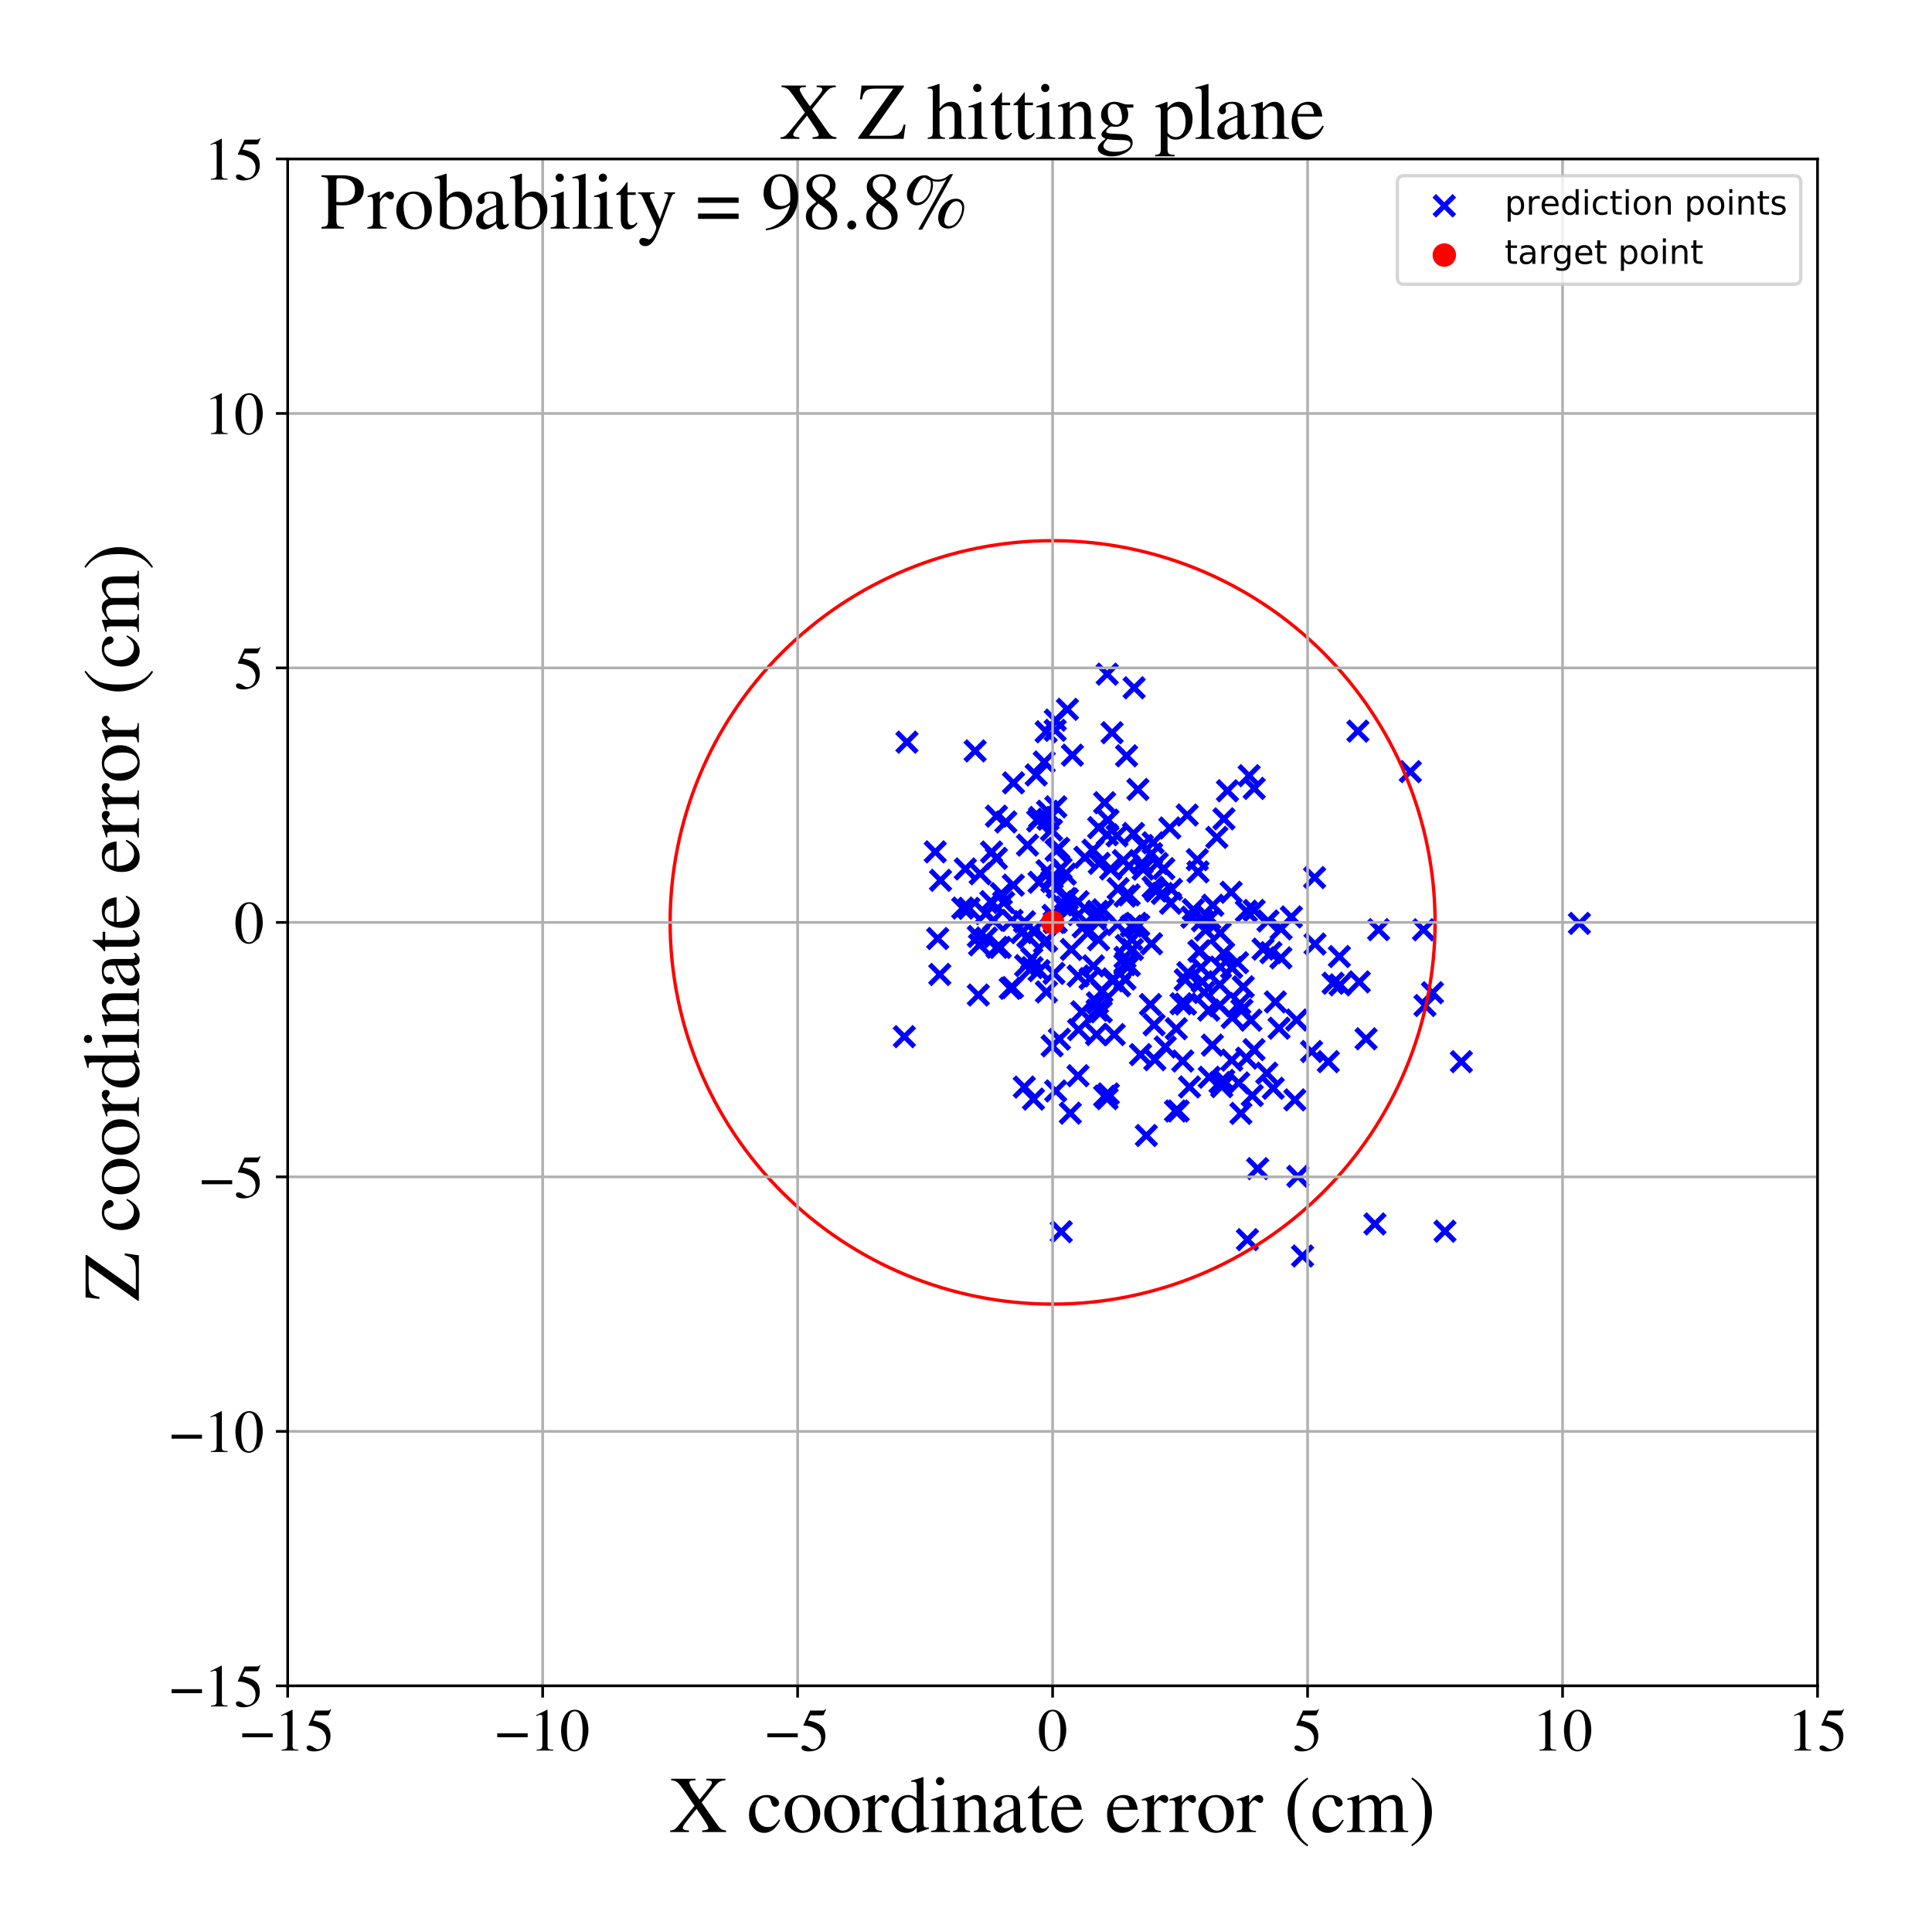 <?xml version="1.0" encoding="utf-8" standalone="no"?>
<!DOCTYPE svg PUBLIC "-//W3C//DTD SVG 1.1//EN"
  "http://www.w3.org/Graphics/SVG/1.1/DTD/svg11.dtd">
<!-- Created with matplotlib (https://matplotlib.org/) -->
<svg height="576pt" version="1.1" viewBox="0 0 576 576" width="576pt" xmlns="http://www.w3.org/2000/svg" xmlns:xlink="http://www.w3.org/1999/xlink">
 <defs>
  <style type="text/css">
*{stroke-linecap:butt;stroke-linejoin:round;}
  </style>
 </defs>
 <g id="figure_1">
  <g id="patch_1">
   <path d="M 0 576 
L 576 576 
L 576 0 
L 0 0 
z
" style="fill:#ffffff;"/>
  </g>
  <g id="axes_1">
   <g id="patch_2">
    <path d="M 85.766 502.609 
L 541.875 502.609 
L 541.875 47.391 
L 85.766 47.391 
z
" style="fill:#ffffff;"/>
   </g>
   <g id="PathCollection_1">
    <defs>
     <path d="M -3 3 
L 3 -3 
M -3 -3 
L 3 3 
" id="m13a3e99074" style="stroke:#0000ff;stroke-width:1.5;"/>
    </defs>
    <g clip-path="url(#p558b6b9252)">
     <use style="fill:#0000ff;stroke:#0000ff;stroke-width:1.5;" x="372.417" xlink:href="#m13a3e99074" y="231.262"/>
     <use style="fill:#0000ff;stroke:#0000ff;stroke-width:1.5;" x="279.565" xlink:href="#m13a3e99074" y="279.806"/>
     <use style="fill:#0000ff;stroke:#0000ff;stroke-width:1.5;" x="427.062" xlink:href="#m13a3e99074" y="295.962"/>
     <use style="fill:#0000ff;stroke:#0000ff;stroke-width:1.5;" x="313.683" xlink:href="#m13a3e99074" y="311.806"/>
     <use style="fill:#0000ff;stroke:#0000ff;stroke-width:1.5;" x="359.439" xlink:href="#m13a3e99074" y="277.299"/>
     <use style="fill:#0000ff;stroke:#0000ff;stroke-width:1.5;" x="314.907" xlink:href="#m13a3e99074" y="274.889"/>
     <use style="fill:#0000ff;stroke:#0000ff;stroke-width:1.5;" x="297.075" xlink:href="#m13a3e99074" y="243.323"/>
     <use style="fill:#0000ff;stroke:#0000ff;stroke-width:1.5;" x="319.726" xlink:href="#m13a3e99074" y="225.147"/>
     <use style="fill:#0000ff;stroke:#0000ff;stroke-width:1.5;" x="364.814" xlink:href="#m13a3e99074" y="284.172"/>
     <use style="fill:#0000ff;stroke:#0000ff;stroke-width:1.5;" x="321.561" xlink:href="#m13a3e99074" y="306.982"/>
     <use style="fill:#0000ff;stroke:#0000ff;stroke-width:1.5;" x="354.15" xlink:href="#m13a3e99074" y="289.985"/>
     <use style="fill:#0000ff;stroke:#0000ff;stroke-width:1.5;" x="335.406" xlink:href="#m13a3e99074" y="267.16"/>
     <use style="fill:#0000ff;stroke:#0000ff;stroke-width:1.5;" x="363.852" xlink:href="#m13a3e99074" y="288.316"/>
     <use style="fill:#0000ff;stroke:#0000ff;stroke-width:1.5;" x="330.066" xlink:href="#m13a3e99074" y="327.527"/>
     <use style="fill:#0000ff;stroke:#0000ff;stroke-width:1.5;" x="318.224" xlink:href="#m13a3e99074" y="268.02"/>
     <use style="fill:#0000ff;stroke:#0000ff;stroke-width:1.5;" x="346.521" xlink:href="#m13a3e99074" y="266.363"/>
     <use style="fill:#0000ff;stroke:#0000ff;stroke-width:1.5;" x="295.407" xlink:href="#m13a3e99074" y="268.799"/>
     <use style="fill:#0000ff;stroke:#0000ff;stroke-width:1.5;" x="344.082" xlink:href="#m13a3e99074" y="305.539"/>
     <use style="fill:#0000ff;stroke:#0000ff;stroke-width:1.5;" x="348.755" xlink:href="#m13a3e99074" y="246.853"/>
     <use style="fill:#0000ff;stroke:#0000ff;stroke-width:1.5;" x="323.442" xlink:href="#m13a3e99074" y="255.592"/>
     <use style="fill:#0000ff;stroke:#0000ff;stroke-width:1.5;" x="322.941" xlink:href="#m13a3e99074" y="276.325"/>
     <use style="fill:#0000ff;stroke:#0000ff;stroke-width:1.5;" x="386.576" xlink:href="#m13a3e99074" y="304.1"/>
     <use style="fill:#0000ff;stroke:#0000ff;stroke-width:1.5;" x="317.605" xlink:href="#m13a3e99074" y="260.608"/>
     <use style="fill:#0000ff;stroke:#0000ff;stroke-width:1.5;" x="317.876" xlink:href="#m13a3e99074" y="270.404"/>
     <use style="fill:#0000ff;stroke:#0000ff;stroke-width:1.5;" x="350.45" xlink:href="#m13a3e99074" y="331.235"/>
     <use style="fill:#0000ff;stroke:#0000ff;stroke-width:1.5;" x="315.858" xlink:href="#m13a3e99074" y="309.817"/>
     <use style="fill:#0000ff;stroke:#0000ff;stroke-width:1.5;" x="326.515" xlink:href="#m13a3e99074" y="273.997"/>
     <use style="fill:#0000ff;stroke:#0000ff;stroke-width:1.5;" x="348.979" xlink:href="#m13a3e99074" y="269.307"/>
     <use style="fill:#0000ff;stroke:#0000ff;stroke-width:1.5;" x="369.948" xlink:href="#m13a3e99074" y="331.945"/>
     <use style="fill:#0000ff;stroke:#0000ff;stroke-width:1.5;" x="355.766" xlink:href="#m13a3e99074" y="271.205"/>
     <use style="fill:#0000ff;stroke:#0000ff;stroke-width:1.5;" x="344.625" xlink:href="#m13a3e99074" y="265.654"/>
     <use style="fill:#0000ff;stroke:#0000ff;stroke-width:1.5;" x="322.515" xlink:href="#m13a3e99074" y="301.65"/>
     <use style="fill:#0000ff;stroke:#0000ff;stroke-width:1.5;" x="314.315" xlink:href="#m13a3e99074" y="275.025"/>
     <use style="fill:#0000ff;stroke:#0000ff;stroke-width:1.5;" x="340.468" xlink:href="#m13a3e99074" y="257.338"/>
     <use style="fill:#0000ff;stroke:#0000ff;stroke-width:1.5;" x="295.627" xlink:href="#m13a3e99074" y="254.017"/>
     <use style="fill:#0000ff;stroke:#0000ff;stroke-width:1.5;" x="331.732" xlink:href="#m13a3e99074" y="292.419"/>
     <use style="fill:#0000ff;stroke:#0000ff;stroke-width:1.5;" x="360.363" xlink:href="#m13a3e99074" y="301.166"/>
     <use style="fill:#0000ff;stroke:#0000ff;stroke-width:1.5;" x="302.107" xlink:href="#m13a3e99074" y="263.902"/>
     <use style="fill:#0000ff;stroke:#0000ff;stroke-width:1.5;" x="302.157" xlink:href="#m13a3e99074" y="233.397"/>
     <use style="fill:#0000ff;stroke:#0000ff;stroke-width:1.5;" x="338.123" xlink:href="#m13a3e99074" y="205.059"/>
     <use style="fill:#0000ff;stroke:#0000ff;stroke-width:1.5;" x="407.273" xlink:href="#m13a3e99074" y="309.703"/>
     <use style="fill:#0000ff;stroke:#0000ff;stroke-width:1.5;" x="315.214" xlink:href="#m13a3e99074" y="264.463"/>
     <use style="fill:#0000ff;stroke:#0000ff;stroke-width:1.5;" x="325.872" xlink:href="#m13a3e99074" y="253.461"/>
     <use style="fill:#0000ff;stroke:#0000ff;stroke-width:1.5;" x="328.879" xlink:href="#m13a3e99074" y="271.252"/>
     <use style="fill:#0000ff;stroke:#0000ff;stroke-width:1.5;" x="396.012" xlink:href="#m13a3e99074" y="316.514"/>
     <use style="fill:#0000ff;stroke:#0000ff;stroke-width:1.5;" x="363.774" xlink:href="#m13a3e99074" y="278.164"/>
     <use style="fill:#0000ff;stroke:#0000ff;stroke-width:1.5;" x="347.402" xlink:href="#m13a3e99074" y="312.153"/>
     <use style="fill:#0000ff;stroke:#0000ff;stroke-width:1.5;" x="330.115" xlink:href="#m13a3e99074" y="248.876"/>
     <use style="fill:#0000ff;stroke:#0000ff;stroke-width:1.5;" x="381.34" xlink:href="#m13a3e99074" y="306.543"/>
     <use style="fill:#0000ff;stroke:#0000ff;stroke-width:1.5;" x="280.189" xlink:href="#m13a3e99074" y="290.519"/>
     <use style="fill:#0000ff;stroke:#0000ff;stroke-width:1.5;" x="371.585" xlink:href="#m13a3e99074" y="271.641"/>
     <use style="fill:#0000ff;stroke:#0000ff;stroke-width:1.5;" x="299.229" xlink:href="#m13a3e99074" y="269.062"/>
     <use style="fill:#0000ff;stroke:#0000ff;stroke-width:1.5;" x="313.95" xlink:href="#m13a3e99074" y="272.915"/>
     <use style="fill:#0000ff;stroke:#0000ff;stroke-width:1.5;" x="339.505" xlink:href="#m13a3e99074" y="275.864"/>
     <use style="fill:#0000ff;stroke:#0000ff;stroke-width:1.5;" x="309.788" xlink:href="#m13a3e99074" y="289.375"/>
     <use style="fill:#0000ff;stroke:#0000ff;stroke-width:1.5;" x="365.949" xlink:href="#m13a3e99074" y="235.757"/>
     <use style="fill:#0000ff;stroke:#0000ff;stroke-width:1.5;" x="327.729" xlink:href="#m13a3e99074" y="257.4"/>
     <use style="fill:#0000ff;stroke:#0000ff;stroke-width:1.5;" x="424.834" xlink:href="#m13a3e99074" y="299.783"/>
     <use style="fill:#0000ff;stroke:#0000ff;stroke-width:1.5;" x="381.876" xlink:href="#m13a3e99074" y="285.579"/>
     <use style="fill:#0000ff;stroke:#0000ff;stroke-width:1.5;" x="372.938" xlink:href="#m13a3e99074" y="304.162"/>
     <use style="fill:#0000ff;stroke:#0000ff;stroke-width:1.5;" x="306.433" xlink:href="#m13a3e99074" y="279.222"/>
     <use style="fill:#0000ff;stroke:#0000ff;stroke-width:1.5;" x="335.381" xlink:href="#m13a3e99074" y="287.582"/>
     <use style="fill:#0000ff;stroke:#0000ff;stroke-width:1.5;" x="358.485" xlink:href="#m13a3e99074" y="274.495"/>
     <use style="fill:#0000ff;stroke:#0000ff;stroke-width:1.5;" x="317.686" xlink:href="#m13a3e99074" y="267.873"/>
     <use style="fill:#0000ff;stroke:#0000ff;stroke-width:1.5;" x="336.706" xlink:href="#m13a3e99074" y="287.851"/>
     <use style="fill:#0000ff;stroke:#0000ff;stroke-width:1.5;" x="343.78" xlink:href="#m13a3e99074" y="264.516"/>
     <use style="fill:#0000ff;stroke:#0000ff;stroke-width:1.5;" x="388.334" xlink:href="#m13a3e99074" y="374.459"/>
     <use style="fill:#0000ff;stroke:#0000ff;stroke-width:1.5;" x="399.509" xlink:href="#m13a3e99074" y="293.623"/>
     <use style="fill:#0000ff;stroke:#0000ff;stroke-width:1.5;" x="386.93" xlink:href="#m13a3e99074" y="350.716"/>
     <use style="fill:#0000ff;stroke:#0000ff;stroke-width:1.5;" x="316.538" xlink:href="#m13a3e99074" y="269.79"/>
     <use style="fill:#0000ff;stroke:#0000ff;stroke-width:1.5;" x="308.115" xlink:href="#m13a3e99074" y="327.685"/>
     <use style="fill:#0000ff;stroke:#0000ff;stroke-width:1.5;" x="409.915" xlink:href="#m13a3e99074" y="364.904"/>
     <use style="fill:#0000ff;stroke:#0000ff;stroke-width:1.5;" x="370.657" xlink:href="#m13a3e99074" y="294.201"/>
     <use style="fill:#0000ff;stroke:#0000ff;stroke-width:1.5;" x="358.456" xlink:href="#m13a3e99074" y="292.666"/>
     <use style="fill:#0000ff;stroke:#0000ff;stroke-width:1.5;" x="361.591" xlink:href="#m13a3e99074" y="269.889"/>
     <use style="fill:#0000ff;stroke:#0000ff;stroke-width:1.5;" x="325.984" xlink:href="#m13a3e99074" y="287.971"/>
     <use style="fill:#0000ff;stroke:#0000ff;stroke-width:1.5;" x="368.951" xlink:href="#m13a3e99074" y="287.017"/>
     <use style="fill:#0000ff;stroke:#0000ff;stroke-width:1.5;" x="311.883" xlink:href="#m13a3e99074" y="218.173"/>
     <use style="fill:#0000ff;stroke:#0000ff;stroke-width:1.5;" x="367.201" xlink:href="#m13a3e99074" y="288.445"/>
     <use style="fill:#0000ff;stroke:#0000ff;stroke-width:1.5;" x="326.921" xlink:href="#m13a3e99074" y="308.426"/>
     <use style="fill:#0000ff;stroke:#0000ff;stroke-width:1.5;" x="328.508" xlink:href="#m13a3e99074" y="295.604"/>
     <use style="fill:#0000ff;stroke:#0000ff;stroke-width:1.5;" x="364.248" xlink:href="#m13a3e99074" y="323.971"/>
     <use style="fill:#0000ff;stroke:#0000ff;stroke-width:1.5;" x="335.412" xlink:href="#m13a3e99074" y="285.421"/>
     <use style="fill:#0000ff;stroke:#0000ff;stroke-width:1.5;" x="369.295" xlink:href="#m13a3e99074" y="322.87"/>
     <use style="fill:#0000ff;stroke:#0000ff;stroke-width:1.5;" x="314.781" xlink:href="#m13a3e99074" y="240.547"/>
     <use style="fill:#0000ff;stroke:#0000ff;stroke-width:1.5;" x="470.883" xlink:href="#m13a3e99074" y="275.3"/>
     <use style="fill:#0000ff;stroke:#0000ff;stroke-width:1.5;" x="367.232" xlink:href="#m13a3e99074" y="316.061"/>
     <use style="fill:#0000ff;stroke:#0000ff;stroke-width:1.5;" x="316.402" xlink:href="#m13a3e99074" y="367.216"/>
     <use style="fill:#0000ff;stroke:#0000ff;stroke-width:1.5;" x="327.176" xlink:href="#m13a3e99074" y="298.98"/>
     <use style="fill:#0000ff;stroke:#0000ff;stroke-width:1.5;" x="327.149" xlink:href="#m13a3e99074" y="271.693"/>
     <use style="fill:#0000ff;stroke:#0000ff;stroke-width:1.5;" x="290.733" xlink:href="#m13a3e99074" y="223.872"/>
     <use style="fill:#0000ff;stroke:#0000ff;stroke-width:1.5;" x="337.618" xlink:href="#m13a3e99074" y="283.084"/>
     <use style="fill:#0000ff;stroke:#0000ff;stroke-width:1.5;" x="341.763" xlink:href="#m13a3e99074" y="338.533"/>
     <use style="fill:#0000ff;stroke:#0000ff;stroke-width:1.5;" x="345.014" xlink:href="#m13a3e99074" y="257.42"/>
     <use style="fill:#0000ff;stroke:#0000ff;stroke-width:1.5;" x="371.669" xlink:href="#m13a3e99074" y="315.48"/>
     <use style="fill:#0000ff;stroke:#0000ff;stroke-width:1.5;" x="280.406" xlink:href="#m13a3e99074" y="262.462"/>
     <use style="fill:#0000ff;stroke:#0000ff;stroke-width:1.5;" x="307.711" xlink:href="#m13a3e99074" y="288.481"/>
     <use style="fill:#0000ff;stroke:#0000ff;stroke-width:1.5;" x="297.063" xlink:href="#m13a3e99074" y="255.905"/>
     <use style="fill:#0000ff;stroke:#0000ff;stroke-width:1.5;" x="358.989" xlink:href="#m13a3e99074" y="295.894"/>
     <use style="fill:#0000ff;stroke:#0000ff;stroke-width:1.5;" x="314.211" xlink:href="#m13a3e99074" y="290.206"/>
     <use style="fill:#0000ff;stroke:#0000ff;stroke-width:1.5;" x="336.651" xlink:href="#m13a3e99074" y="266.812"/>
     <use style="fill:#0000ff;stroke:#0000ff;stroke-width:1.5;" x="334.902" xlink:href="#m13a3e99074" y="256.569"/>
     <use style="fill:#0000ff;stroke:#0000ff;stroke-width:1.5;" x="301.844" xlink:href="#m13a3e99074" y="294.412"/>
     <use style="fill:#0000ff;stroke:#0000ff;stroke-width:1.5;" x="305.383" xlink:href="#m13a3e99074" y="324.097"/>
     <use style="fill:#0000ff;stroke:#0000ff;stroke-width:1.5;" x="338.699" xlink:href="#m13a3e99074" y="275.28"/>
     <use style="fill:#0000ff;stroke:#0000ff;stroke-width:1.5;" x="378.022" xlink:href="#m13a3e99074" y="274.57"/>
     <use style="fill:#0000ff;stroke:#0000ff;stroke-width:1.5;" x="311.326" xlink:href="#m13a3e99074" y="227.176"/>
     <use style="fill:#0000ff;stroke:#0000ff;stroke-width:1.5;" x="370.263" xlink:href="#m13a3e99074" y="301.1"/>
     <use style="fill:#0000ff;stroke:#0000ff;stroke-width:1.5;" x="367.052" xlink:href="#m13a3e99074" y="266.014"/>
     <use style="fill:#0000ff;stroke:#0000ff;stroke-width:1.5;" x="391.03" xlink:href="#m13a3e99074" y="313.49"/>
     <use style="fill:#0000ff;stroke:#0000ff;stroke-width:1.5;" x="287.803" xlink:href="#m13a3e99074" y="259.065"/>
     <use style="fill:#0000ff;stroke:#0000ff;stroke-width:1.5;" x="353.433" xlink:href="#m13a3e99074" y="299.35"/>
     <use style="fill:#0000ff;stroke:#0000ff;stroke-width:1.5;" x="309.374" xlink:href="#m13a3e99074" y="244.763"/>
     <use style="fill:#0000ff;stroke:#0000ff;stroke-width:1.5;" x="328.318" xlink:href="#m13a3e99074" y="301.653"/>
     <use style="fill:#0000ff;stroke:#0000ff;stroke-width:1.5;" x="333.773" xlink:href="#m13a3e99074" y="293.879"/>
     <use style="fill:#0000ff;stroke:#0000ff;stroke-width:1.5;" x="404.834" xlink:href="#m13a3e99074" y="217.977"/>
     <use style="fill:#0000ff;stroke:#0000ff;stroke-width:1.5;" x="314.853" xlink:href="#m13a3e99074" y="253.538"/>
     <use style="fill:#0000ff;stroke:#0000ff;stroke-width:1.5;" x="307.601" xlink:href="#m13a3e99074" y="285.765"/>
     <use style="fill:#0000ff;stroke:#0000ff;stroke-width:1.5;" x="340.572" xlink:href="#m13a3e99074" y="252.071"/>
     <use style="fill:#0000ff;stroke:#0000ff;stroke-width:1.5;" x="315.64" xlink:href="#m13a3e99074" y="252.92"/>
     <use style="fill:#0000ff;stroke:#0000ff;stroke-width:1.5;" x="343.333" xlink:href="#m13a3e99074" y="254.512"/>
     <use style="fill:#0000ff;stroke:#0000ff;stroke-width:1.5;" x="377.676" xlink:href="#m13a3e99074" y="319.943"/>
     <use style="fill:#0000ff;stroke:#0000ff;stroke-width:1.5;" x="270.395" xlink:href="#m13a3e99074" y="221.265"/>
     <use style="fill:#0000ff;stroke:#0000ff;stroke-width:1.5;" x="391.929" xlink:href="#m13a3e99074" y="261.64"/>
     <use style="fill:#0000ff;stroke:#0000ff;stroke-width:1.5;" x="337.293" xlink:href="#m13a3e99074" y="276.092"/>
     <use style="fill:#0000ff;stroke:#0000ff;stroke-width:1.5;" x="378.906" xlink:href="#m13a3e99074" y="284.024"/>
     <use style="fill:#0000ff;stroke:#0000ff;stroke-width:1.5;" x="367.372" xlink:href="#m13a3e99074" y="303.359"/>
     <use style="fill:#0000ff;stroke:#0000ff;stroke-width:1.5;" x="299.873" xlink:href="#m13a3e99074" y="245.063"/>
     <use style="fill:#0000ff;stroke:#0000ff;stroke-width:1.5;" x="335.396" xlink:href="#m13a3e99074" y="291.904"/>
     <use style="fill:#0000ff;stroke:#0000ff;stroke-width:1.5;" x="314.626" xlink:href="#m13a3e99074" y="214.7"/>
     <use style="fill:#0000ff;stroke:#0000ff;stroke-width:1.5;" x="362.783" xlink:href="#m13a3e99074" y="249.65"/>
     <use style="fill:#0000ff;stroke:#0000ff;stroke-width:1.5;" x="306.335" xlink:href="#m13a3e99074" y="251.959"/>
     <use style="fill:#0000ff;stroke:#0000ff;stroke-width:1.5;" x="343.305" xlink:href="#m13a3e99074" y="281.372"/>
     <use style="fill:#0000ff;stroke:#0000ff;stroke-width:1.5;" x="305.779" xlink:href="#m13a3e99074" y="287.877"/>
     <use style="fill:#0000ff;stroke:#0000ff;stroke-width:1.5;" x="381.946" xlink:href="#m13a3e99074" y="276.941"/>
     <use style="fill:#0000ff;stroke:#0000ff;stroke-width:1.5;" x="411.006" xlink:href="#m13a3e99074" y="277.169"/>
     <use style="fill:#0000ff;stroke:#0000ff;stroke-width:1.5;" x="326.66" xlink:href="#m13a3e99074" y="273.266"/>
     <use style="fill:#0000ff;stroke:#0000ff;stroke-width:1.5;" x="311.973" xlink:href="#m13a3e99074" y="295.72"/>
     <use style="fill:#0000ff;stroke:#0000ff;stroke-width:1.5;" x="291.673" xlink:href="#m13a3e99074" y="296.655"/>
     <use style="fill:#0000ff;stroke:#0000ff;stroke-width:1.5;" x="308.931" xlink:href="#m13a3e99074" y="231.038"/>
     <use style="fill:#0000ff;stroke:#0000ff;stroke-width:1.5;" x="337.943" xlink:href="#m13a3e99074" y="248.492"/>
     <use style="fill:#0000ff;stroke:#0000ff;stroke-width:1.5;" x="313.723" xlink:href="#m13a3e99074" y="261.726"/>
     <use style="fill:#0000ff;stroke:#0000ff;stroke-width:1.5;" x="351.262" xlink:href="#m13a3e99074" y="331.224"/>
     <use style="fill:#0000ff;stroke:#0000ff;stroke-width:1.5;" x="335.868" xlink:href="#m13a3e99074" y="225.336"/>
     <use style="fill:#0000ff;stroke:#0000ff;stroke-width:1.5;" x="380.234" xlink:href="#m13a3e99074" y="298.717"/>
     <use style="fill:#0000ff;stroke:#0000ff;stroke-width:1.5;" x="311.39" xlink:href="#m13a3e99074" y="280.978"/>
     <use style="fill:#0000ff;stroke:#0000ff;stroke-width:1.5;" x="330.094" xlink:href="#m13a3e99074" y="200.99"/>
     <use style="fill:#0000ff;stroke:#0000ff;stroke-width:1.5;" x="329.33" xlink:href="#m13a3e99074" y="239.312"/>
     <use style="fill:#0000ff;stroke:#0000ff;stroke-width:1.5;" x="333.361" xlink:href="#m13a3e99074" y="264.947"/>
     <use style="fill:#0000ff;stroke:#0000ff;stroke-width:1.5;" x="327.09" xlink:href="#m13a3e99074" y="301.182"/>
     <use style="fill:#0000ff;stroke:#0000ff;stroke-width:1.5;" x="330.424" xlink:href="#m13a3e99074" y="326.142"/>
     <use style="fill:#0000ff;stroke:#0000ff;stroke-width:1.5;" x="340.814" xlink:href="#m13a3e99074" y="259.131"/>
     <use style="fill:#0000ff;stroke:#0000ff;stroke-width:1.5;" x="331.557" xlink:href="#m13a3e99074" y="218.445"/>
     <use style="fill:#0000ff;stroke:#0000ff;stroke-width:1.5;" x="304.546" xlink:href="#m13a3e99074" y="278.059"/>
     <use style="fill:#0000ff;stroke:#0000ff;stroke-width:1.5;" x="360.533" xlink:href="#m13a3e99074" y="321.17"/>
     <use style="fill:#0000ff;stroke:#0000ff;stroke-width:1.5;" x="420.468" xlink:href="#m13a3e99074" y="230.053"/>
     <use style="fill:#0000ff;stroke:#0000ff;stroke-width:1.5;" x="321.431" xlink:href="#m13a3e99074" y="290.96"/>
     <use style="fill:#0000ff;stroke:#0000ff;stroke-width:1.5;" x="369.637" xlink:href="#m13a3e99074" y="299.179"/>
     <use style="fill:#0000ff;stroke:#0000ff;stroke-width:1.5;" x="386.049" xlink:href="#m13a3e99074" y="327.917"/>
     <use style="fill:#0000ff;stroke:#0000ff;stroke-width:1.5;" x="319.408" xlink:href="#m13a3e99074" y="283.068"/>
     <use style="fill:#0000ff;stroke:#0000ff;stroke-width:1.5;" x="314.744" xlink:href="#m13a3e99074" y="325.25"/>
     <use style="fill:#0000ff;stroke:#0000ff;stroke-width:1.5;" x="373.925" xlink:href="#m13a3e99074" y="235.051"/>
     <use style="fill:#0000ff;stroke:#0000ff;stroke-width:1.5;" x="293.891" xlink:href="#m13a3e99074" y="272.379"/>
     <use style="fill:#0000ff;stroke:#0000ff;stroke-width:1.5;" x="312.303" xlink:href="#m13a3e99074" y="241.856"/>
     <use style="fill:#0000ff;stroke:#0000ff;stroke-width:1.5;" x="301.178" xlink:href="#m13a3e99074" y="294.653"/>
     <use style="fill:#0000ff;stroke:#0000ff;stroke-width:1.5;" x="352.617" xlink:href="#m13a3e99074" y="316.33"/>
     <use style="fill:#0000ff;stroke:#0000ff;stroke-width:1.5;" x="361.461" xlink:href="#m13a3e99074" y="311.597"/>
     <use style="fill:#0000ff;stroke:#0000ff;stroke-width:1.5;" x="301.743" xlink:href="#m13a3e99074" y="274.409"/>
     <use style="fill:#0000ff;stroke:#0000ff;stroke-width:1.5;" x="292.226" xlink:href="#m13a3e99074" y="260.504"/>
     <use style="fill:#0000ff;stroke:#0000ff;stroke-width:1.5;" x="305.429" xlink:href="#m13a3e99074" y="274.802"/>
     <use style="fill:#0000ff;stroke:#0000ff;stroke-width:1.5;" x="371.902" xlink:href="#m13a3e99074" y="369.587"/>
     <use style="fill:#0000ff;stroke:#0000ff;stroke-width:1.5;" x="324.985" xlink:href="#m13a3e99074" y="291.753"/>
     <use style="fill:#0000ff;stroke:#0000ff;stroke-width:1.5;" x="329.328" xlink:href="#m13a3e99074" y="326.831"/>
     <use style="fill:#0000ff;stroke:#0000ff;stroke-width:1.5;" x="424.412" xlink:href="#m13a3e99074" y="277.205"/>
     <use style="fill:#0000ff;stroke:#0000ff;stroke-width:1.5;" x="340.026" xlink:href="#m13a3e99074" y="314.415"/>
     <use style="fill:#0000ff;stroke:#0000ff;stroke-width:1.5;" x="319.097" xlink:href="#m13a3e99074" y="331.872"/>
     <use style="fill:#0000ff;stroke:#0000ff;stroke-width:1.5;" x="312.162" xlink:href="#m13a3e99074" y="259.592"/>
     <use style="fill:#0000ff;stroke:#0000ff;stroke-width:1.5;" x="292.028" xlink:href="#m13a3e99074" y="281.695"/>
     <use style="fill:#0000ff;stroke:#0000ff;stroke-width:1.5;" x="337.388" xlink:href="#m13a3e99074" y="280.088"/>
     <use style="fill:#0000ff;stroke:#0000ff;stroke-width:1.5;" x="312.461" xlink:href="#m13a3e99074" y="244.249"/>
     <use style="fill:#0000ff;stroke:#0000ff;stroke-width:1.5;" x="297.261" xlink:href="#m13a3e99074" y="282.419"/>
     <use style="fill:#0000ff;stroke:#0000ff;stroke-width:1.5;" x="333.036" xlink:href="#m13a3e99074" y="249.195"/>
     <use style="fill:#0000ff;stroke:#0000ff;stroke-width:1.5;" x="312.021" xlink:href="#m13a3e99074" y="280.399"/>
     <use style="fill:#0000ff;stroke:#0000ff;stroke-width:1.5;" x="278.838" xlink:href="#m13a3e99074" y="253.975"/>
     <use style="fill:#0000ff;stroke:#0000ff;stroke-width:1.5;" x="356.97" xlink:href="#m13a3e99074" y="256.299"/>
     <use style="fill:#0000ff;stroke:#0000ff;stroke-width:1.5;" x="321.534" xlink:href="#m13a3e99074" y="272.663"/>
     <use style="fill:#0000ff;stroke:#0000ff;stroke-width:1.5;" x="357.773" xlink:href="#m13a3e99074" y="283.477"/>
     <use style="fill:#0000ff;stroke:#0000ff;stroke-width:1.5;" x="430.799" xlink:href="#m13a3e99074" y="367.072"/>
     <use style="fill:#0000ff;stroke:#0000ff;stroke-width:1.5;" x="291.671" xlink:href="#m13a3e99074" y="279.199"/>
     <use style="fill:#0000ff;stroke:#0000ff;stroke-width:1.5;" x="335.788" xlink:href="#m13a3e99074" y="281.888"/>
     <use style="fill:#0000ff;stroke:#0000ff;stroke-width:1.5;" x="332.188" xlink:href="#m13a3e99074" y="308.44"/>
     <use style="fill:#0000ff;stroke:#0000ff;stroke-width:1.5;" x="321.39" xlink:href="#m13a3e99074" y="320.709"/>
     <use style="fill:#0000ff;stroke:#0000ff;stroke-width:1.5;" x="346.968" xlink:href="#m13a3e99074" y="258.985"/>
     <use style="fill:#0000ff;stroke:#0000ff;stroke-width:1.5;" x="308.175" xlink:href="#m13a3e99074" y="277.374"/>
     <use style="fill:#0000ff;stroke:#0000ff;stroke-width:1.5;" x="358.071" xlink:href="#m13a3e99074" y="288.481"/>
     <use style="fill:#0000ff;stroke:#0000ff;stroke-width:1.5;" x="309.776" xlink:href="#m13a3e99074" y="263.042"/>
     <use style="fill:#0000ff;stroke:#0000ff;stroke-width:1.5;" x="364.832" xlink:href="#m13a3e99074" y="322.111"/>
     <use style="fill:#0000ff;stroke:#0000ff;stroke-width:1.5;" x="296.218" xlink:href="#m13a3e99074" y="274.336"/>
     <use style="fill:#0000ff;stroke:#0000ff;stroke-width:1.5;" x="363.664" xlink:href="#m13a3e99074" y="293.549"/>
     <use style="fill:#0000ff;stroke:#0000ff;stroke-width:1.5;" x="405.251" xlink:href="#m13a3e99074" y="292.735"/>
     <use style="fill:#0000ff;stroke:#0000ff;stroke-width:1.5;" x="327.558" xlink:href="#m13a3e99074" y="246.74"/>
     <use style="fill:#0000ff;stroke:#0000ff;stroke-width:1.5;" x="354.639" xlink:href="#m13a3e99074" y="324.062"/>
     <use style="fill:#0000ff;stroke:#0000ff;stroke-width:1.5;" x="327.512" xlink:href="#m13a3e99074" y="280.147"/>
     <use style="fill:#0000ff;stroke:#0000ff;stroke-width:1.5;" x="313.492" xlink:href="#m13a3e99074" y="247.453"/>
     <use style="fill:#0000ff;stroke:#0000ff;stroke-width:1.5;" x="298.536" xlink:href="#m13a3e99074" y="266.442"/>
     <use style="fill:#0000ff;stroke:#0000ff;stroke-width:1.5;" x="360.666" xlink:href="#m13a3e99074" y="273.884"/>
     <use style="fill:#0000ff;stroke:#0000ff;stroke-width:1.5;" x="355.333" xlink:href="#m13a3e99074" y="273.449"/>
     <use style="fill:#0000ff;stroke:#0000ff;stroke-width:1.5;" x="287.022" xlink:href="#m13a3e99074" y="270.726"/>
     <use style="fill:#0000ff;stroke:#0000ff;stroke-width:1.5;" x="288.877" xlink:href="#m13a3e99074" y="270.815"/>
     <use style="fill:#0000ff;stroke:#0000ff;stroke-width:1.5;" x="313.614" xlink:href="#m13a3e99074" y="262.806"/>
     <use style="fill:#0000ff;stroke:#0000ff;stroke-width:1.5;" x="314.586" xlink:href="#m13a3e99074" y="217.731"/>
     <use style="fill:#0000ff;stroke:#0000ff;stroke-width:1.5;" x="339.257" xlink:href="#m13a3e99074" y="235.363"/>
     <use style="fill:#0000ff;stroke:#0000ff;stroke-width:1.5;" x="352.105" xlink:href="#m13a3e99074" y="299.248"/>
     <use style="fill:#0000ff;stroke:#0000ff;stroke-width:1.5;" x="357.171" xlink:href="#m13a3e99074" y="259.938"/>
     <use style="fill:#0000ff;stroke:#0000ff;stroke-width:1.5;" x="309.943" xlink:href="#m13a3e99074" y="243.721"/>
     <use style="fill:#0000ff;stroke:#0000ff;stroke-width:1.5;" x="353.367" xlink:href="#m13a3e99074" y="292.118"/>
     <use style="fill:#0000ff;stroke:#0000ff;stroke-width:1.5;" x="350.687" xlink:href="#m13a3e99074" y="306.695"/>
     <use style="fill:#0000ff;stroke:#0000ff;stroke-width:1.5;" x="321.398" xlink:href="#m13a3e99074" y="268.83"/>
     <use style="fill:#0000ff;stroke:#0000ff;stroke-width:1.5;" x="397.447" xlink:href="#m13a3e99074" y="293.139"/>
     <use style="fill:#0000ff;stroke:#0000ff;stroke-width:1.5;" x="349.253" xlink:href="#m13a3e99074" y="265.168"/>
     <use style="fill:#0000ff;stroke:#0000ff;stroke-width:1.5;" x="376.561" xlink:href="#m13a3e99074" y="282.97"/>
     <use style="fill:#0000ff;stroke:#0000ff;stroke-width:1.5;" x="342.982" xlink:href="#m13a3e99074" y="299.488"/>
     <use style="fill:#0000ff;stroke:#0000ff;stroke-width:1.5;" x="385.002" xlink:href="#m13a3e99074" y="273.368"/>
     <use style="fill:#0000ff;stroke:#0000ff;stroke-width:1.5;" x="435.684" xlink:href="#m13a3e99074" y="316.517"/>
     <use style="fill:#0000ff;stroke:#0000ff;stroke-width:1.5;" x="374.953" xlink:href="#m13a3e99074" y="348.41"/>
     <use style="fill:#0000ff;stroke:#0000ff;stroke-width:1.5;" x="399.318" xlink:href="#m13a3e99074" y="285.183"/>
     <use style="fill:#0000ff;stroke:#0000ff;stroke-width:1.5;" x="364.899" xlink:href="#m13a3e99074" y="244.129"/>
     <use style="fill:#0000ff;stroke:#0000ff;stroke-width:1.5;" x="379.603" xlink:href="#m13a3e99074" y="324.458"/>
     <use style="fill:#0000ff;stroke:#0000ff;stroke-width:1.5;" x="306.726" xlink:href="#m13a3e99074" y="279.501"/>
     <use style="fill:#0000ff;stroke:#0000ff;stroke-width:1.5;" x="333.144" xlink:href="#m13a3e99074" y="275.639"/>
     <use style="fill:#0000ff;stroke:#0000ff;stroke-width:1.5;" x="336.58" xlink:href="#m13a3e99074" y="258.205"/>
     <use style="fill:#0000ff;stroke:#0000ff;stroke-width:1.5;" x="373.347" xlink:href="#m13a3e99074" y="326.614"/>
     <use style="fill:#0000ff;stroke:#0000ff;stroke-width:1.5;" x="316.344" xlink:href="#m13a3e99074" y="258.919"/>
     <use style="fill:#0000ff;stroke:#0000ff;stroke-width:1.5;" x="331.126" xlink:href="#m13a3e99074" y="259.063"/>
     <use style="fill:#0000ff;stroke:#0000ff;stroke-width:1.5;" x="363.738" xlink:href="#m13a3e99074" y="322.741"/>
     <use style="fill:#0000ff;stroke:#0000ff;stroke-width:1.5;" x="344.302" xlink:href="#m13a3e99074" y="315.927"/>
     <use style="fill:#0000ff;stroke:#0000ff;stroke-width:1.5;" x="353.951" xlink:href="#m13a3e99074" y="242.99"/>
     <use style="fill:#0000ff;stroke:#0000ff;stroke-width:1.5;" x="373.86" xlink:href="#m13a3e99074" y="312.937"/>
     <use style="fill:#0000ff;stroke:#0000ff;stroke-width:1.5;" x="330.324" xlink:href="#m13a3e99074" y="244.495"/>
     <use style="fill:#0000ff;stroke:#0000ff;stroke-width:1.5;" x="363.541" xlink:href="#m13a3e99074" y="299.826"/>
     <use style="fill:#0000ff;stroke:#0000ff;stroke-width:1.5;" x="373.909" xlink:href="#m13a3e99074" y="271.436"/>
     <use style="fill:#0000ff;stroke:#0000ff;stroke-width:1.5;" x="331.844" xlink:href="#m13a3e99074" y="291.856"/>
     <use style="fill:#0000ff;stroke:#0000ff;stroke-width:1.5;" x="269.619" xlink:href="#m13a3e99074" y="309.063"/>
     <use style="fill:#0000ff;stroke:#0000ff;stroke-width:1.5;" x="357.443" xlink:href="#m13a3e99074" y="283.631"/>
     <use style="fill:#0000ff;stroke:#0000ff;stroke-width:1.5;" x="343.789" xlink:href="#m13a3e99074" y="251.261"/>
     <use style="fill:#0000ff;stroke:#0000ff;stroke-width:1.5;" x="294.076" xlink:href="#m13a3e99074" y="279.653"/>
     <use style="fill:#0000ff;stroke:#0000ff;stroke-width:1.5;" x="392.049" xlink:href="#m13a3e99074" y="281.448"/>
     <use style="fill:#0000ff;stroke:#0000ff;stroke-width:1.5;" x="298.208" xlink:href="#m13a3e99074" y="282.457"/>
     <use style="fill:#0000ff;stroke:#0000ff;stroke-width:1.5;" x="318.239" xlink:href="#m13a3e99074" y="211.483"/>
     <use style="fill:#0000ff;stroke:#0000ff;stroke-width:1.5;" x="324.27" xlink:href="#m13a3e99074" y="278.189"/>
    </g>
   </g>
   <g id="PathCollection_2">
    <defs>
     <path d="M 0 3 
C 0.796 3 1.559 2.684 2.121 2.121 
C 2.684 1.559 3 0.796 3 0 
C 3 -0.796 2.684 -1.559 2.121 -2.121 
C 1.559 -2.684 0.796 -3 0 -3 
C -0.796 -3 -1.559 -2.684 -2.121 -2.121 
C -2.684 -1.559 -3 -0.796 -3 0 
C -3 0.796 -2.684 1.559 -2.121 2.121 
C -1.559 2.684 -0.796 3 0 3 
z
" id="m862a51c7d7" style="stroke:#ff0000;"/>
    </defs>
    <g clip-path="url(#p558b6b9252)">
     <use style="fill:#ff0000;stroke:#ff0000;" x="313.82" xlink:href="#m862a51c7d7" y="275"/>
    </g>
   </g>
   <g id="patch_3">
    <path clip-path="url(#p558b6b9252)" d="M 313.82 388.805 
C 344.061 388.805 373.067 376.814 394.45 355.472 
C 415.833 334.131 427.848 305.181 427.848 275 
C 427.848 244.819 415.833 215.869 394.45 194.528 
C 373.067 173.186 344.061 161.195 313.82 161.195 
C 283.58 161.195 254.574 173.186 233.191 194.528 
C 211.808 215.869 199.793 244.819 199.793 275 
C 199.793 305.181 211.808 334.131 233.191 355.472 
C 254.574 376.814 283.58 388.805 313.82 388.805 
z
" style="fill:none;stroke:#ff0000;stroke-linejoin:miter;"/>
   </g>
   <g id="matplotlib.axis_1">
    <g id="xtick_1">
     <g id="line2d_1">
      <path clip-path="url(#p558b6b9252)" d="M 85.766 502.609 
L 85.766 47.391 
" style="fill:none;stroke:#b0b0b0;stroke-linecap:square;stroke-width:0.8;"/>
     </g>
     <g id="line2d_2">
      <defs>
       <path d="M 0 0 
L 0 3.5 
" id="m96afbd9bfd" style="stroke:#000000;stroke-width:0.8;"/>
      </defs>
      <g>
       <use style="stroke:#000000;stroke-width:0.8;" x="85.766" xlink:href="#m96afbd9bfd" y="502.609"/>
      </g>
     </g>
     <g id="text_1">
      <!-- −15 -->
      <defs>
       <path d="M 3 22 
L 3 28.594 
L 53.406 28.594 
L 53.406 22 
z
" id="FreeSerif-8722"/>
       <path d="M 18.297 59.297 
Q 16.5 59.297 11.094 57.094 
L 11.094 58.5 
L 29.094 67.594 
L 29.906 67.406 
L 29.906 7.406 
Q 29.906 3.797 31.703 2.688 
Q 33.5 1.594 39.406 1.5 
L 39.406 0 
L 11.797 0 
L 11.797 1.5 
Q 17.406 1.703 19.344 3.141 
Q 21.297 4.594 21.297 9.297 
L 21.297 54.594 
Q 21.297 59.297 18.297 59.297 
z
" id="FreeSerif-49"/>
       <path d="M 35.703 19.406 
Q 35.703 24.703 33.344 28.797 
Q 31 32.906 27.641 35.156 
Q 24.297 37.406 20.141 38.844 
Q 16 40.297 12.953 40.75 
Q 9.906 41.203 7.594 41.203 
Q 6.406 41.203 6.406 42 
Q 6.406 42.297 6.5 42.5 
L 17.406 66.203 
L 38.297 66.203 
Q 39.906 66.203 40.844 66.703 
Q 41.797 67.203 42.906 68.797 
L 43.797 68.094 
L 40 59.203 
Q 39.594 58.297 37.703 58.297 
L 18.094 58.297 
L 13.906 49.797 
Q 28.5 47.203 35.594 41.344 
Q 42.703 35.5 42.703 24.203 
Q 42.703 18.297 40.844 13.688 
Q 39 9.094 36.141 6.297 
Q 33.297 3.5 29.547 1.703 
Q 25.797 -0.094 22.344 -0.75 
Q 18.906 -1.406 15.406 -1.406 
Q 9.797 -1.406 6.5 0.25 
Q 3.203 1.906 3.203 4.797 
Q 3.203 8.5 7.5 8.5 
Q 10.297 8.5 14.75 5.391 
Q 19.203 2.297 21.797 2.297 
Q 27.703 2.297 31.703 7.25 
Q 35.703 12.203 35.703 19.406 
z
" id="FreeSerif-53"/>
      </defs>
      <g transform="translate(71.689 521.903)scale(0.18 -0.18)">
       <use xlink:href="#FreeSerif-8722"/>
       <use x="56.4" xlink:href="#FreeSerif-49"/>
       <use x="106.4" xlink:href="#FreeSerif-53"/>
      </g>
     </g>
    </g>
    <g id="xtick_2">
     <g id="line2d_3">
      <path clip-path="url(#p558b6b9252)" d="M 161.784 502.609 
L 161.784 47.391 
" style="fill:none;stroke:#b0b0b0;stroke-linecap:square;stroke-width:0.8;"/>
     </g>
     <g id="line2d_4">
      <g>
       <use style="stroke:#000000;stroke-width:0.8;" x="161.784" xlink:href="#m96afbd9bfd" y="502.609"/>
      </g>
     </g>
     <g id="text_2">
      <!-- −10 -->
      <defs>
       <path d="M 47.594 17.797 
Q 35.203 -1.406 25 -1.406 
Q 14.797 -1.406 8.594 8.391 
Q 2.406 18.203 2.406 33.594 
Q 2.406 48.094 8.594 57.844 
Q 14.797 67.594 25.406 67.594 
Q 35.203 67.594 41.391 58 
Q 47.594 48.406 47.594 33 
Q 47.594 17.797 35.203 -1.406 
z
M 25.094 65 
Q 12 65 12 32.703 
Q 12 1.203 25 1.203 
Q 38 1.203 38 32.797 
Q 38 48.5 34.703 56.75 
Q 31.406 65 25.094 65 
z
" id="FreeSerif-48"/>
      </defs>
      <g transform="translate(147.707 521.903)scale(0.18 -0.18)">
       <use xlink:href="#FreeSerif-8722"/>
       <use x="56.4" xlink:href="#FreeSerif-49"/>
       <use x="106.4" xlink:href="#FreeSerif-48"/>
      </g>
     </g>
    </g>
    <g id="xtick_3">
     <g id="line2d_5">
      <path clip-path="url(#p558b6b9252)" d="M 237.802 502.609 
L 237.802 47.391 
" style="fill:none;stroke:#b0b0b0;stroke-linecap:square;stroke-width:0.8;"/>
     </g>
     <g id="line2d_6">
      <g>
       <use style="stroke:#000000;stroke-width:0.8;" x="237.802" xlink:href="#m96afbd9bfd" y="502.609"/>
      </g>
     </g>
     <g id="text_3">
      <!-- −5 -->
      <g transform="translate(228.226 521.903)scale(0.18 -0.18)">
       <use xlink:href="#FreeSerif-8722"/>
       <use x="56.4" xlink:href="#FreeSerif-53"/>
      </g>
     </g>
    </g>
    <g id="xtick_4">
     <g id="line2d_7">
      <path clip-path="url(#p558b6b9252)" d="M 313.82 502.609 
L 313.82 47.391 
" style="fill:none;stroke:#b0b0b0;stroke-linecap:square;stroke-width:0.8;"/>
     </g>
     <g id="line2d_8">
      <g>
       <use style="stroke:#000000;stroke-width:0.8;" x="313.82" xlink:href="#m96afbd9bfd" y="502.609"/>
      </g>
     </g>
     <g id="text_4">
      <!-- 0 -->
      <g transform="translate(309.32 521.903)scale(0.18 -0.18)">
       <use xlink:href="#FreeSerif-48"/>
      </g>
     </g>
    </g>
    <g id="xtick_5">
     <g id="line2d_9">
      <path clip-path="url(#p558b6b9252)" d="M 389.839 502.609 
L 389.839 47.391 
" style="fill:none;stroke:#b0b0b0;stroke-linecap:square;stroke-width:0.8;"/>
     </g>
     <g id="line2d_10">
      <g>
       <use style="stroke:#000000;stroke-width:0.8;" x="389.839" xlink:href="#m96afbd9bfd" y="502.609"/>
      </g>
     </g>
     <g id="text_5">
      <!-- 5 -->
      <g transform="translate(385.339 521.903)scale(0.18 -0.18)">
       <use xlink:href="#FreeSerif-53"/>
      </g>
     </g>
    </g>
    <g id="xtick_6">
     <g id="line2d_11">
      <path clip-path="url(#p558b6b9252)" d="M 465.857 502.609 
L 465.857 47.391 
" style="fill:none;stroke:#b0b0b0;stroke-linecap:square;stroke-width:0.8;"/>
     </g>
     <g id="line2d_12">
      <g>
       <use style="stroke:#000000;stroke-width:0.8;" x="465.857" xlink:href="#m96afbd9bfd" y="502.609"/>
      </g>
     </g>
     <g id="text_6">
      <!-- 10 -->
      <g transform="translate(456.857 521.903)scale(0.18 -0.18)">
       <use xlink:href="#FreeSerif-49"/>
       <use x="50" xlink:href="#FreeSerif-48"/>
      </g>
     </g>
    </g>
    <g id="xtick_7">
     <g id="line2d_13">
      <path clip-path="url(#p558b6b9252)" d="M 541.875 502.609 
L 541.875 47.391 
" style="fill:none;stroke:#b0b0b0;stroke-linecap:square;stroke-width:0.8;"/>
     </g>
     <g id="line2d_14">
      <g>
       <use style="stroke:#000000;stroke-width:0.8;" x="541.875" xlink:href="#m96afbd9bfd" y="502.609"/>
      </g>
     </g>
     <g id="text_7">
      <!-- 15 -->
      <g transform="translate(532.875 521.903)scale(0.18 -0.18)">
       <use xlink:href="#FreeSerif-49"/>
       <use x="50" xlink:href="#FreeSerif-53"/>
      </g>
     </g>
    </g>
    <g id="text_8">
     <!-- X coordinate error (cm) -->
     <defs>
      <path d="M 69.594 66.203 
L 69.594 64.297 
Q 64.703 64 62.047 62.344 
Q 59.406 60.703 54.703 54.906 
L 40.094 36.703 
L 59.297 9.297 
Q 62.297 5 64.297 3.703 
Q 66.297 2.406 70.406 1.906 
L 70.406 0 
L 40.703 0 
L 40.703 1.906 
Q 44.797 2.297 46.594 2.938 
Q 48.406 3.594 48.406 5 
Q 48.406 7.203 43.297 14.797 
L 33.797 28.797 
L 21.906 14 
Q 16.703 7.5 16.703 5.406 
Q 16.703 3.703 18.297 2.953 
Q 19.906 2.203 24.297 1.906 
L 24.297 0 
L 1 0 
L 1 1.906 
Q 4.906 2.203 7 3.797 
Q 9.094 5.406 15.5 13.297 
L 31.203 32.594 
L 20.297 48.594 
Q 13.297 58.906 10.25 61.5 
Q 7.203 64.094 2.203 64.297 
L 2.203 66.203 
L 32.406 66.203 
L 32.406 64.297 
L 29.594 64.203 
Q 24.797 64.094 24.797 61.297 
Q 24.797 58.094 33.297 46.297 
L 37.5 40.406 
L 48.797 54.203 
Q 52.797 59.203 52.797 61.094 
Q 52.797 62.797 51.344 63.438 
Q 49.906 64.094 45.797 64.297 
L 45.797 66.203 
z
" id="FreeSerif-88"/>
      <path id="FreeSerif-32"/>
      <path d="M 2.5 21.297 
Q 2.5 32.406 9.047 39.203 
Q 15.594 46 24.406 46 
Q 30.703 46 35.25 42.953 
Q 39.797 39.906 39.797 35.703 
Q 39.797 34 38.391 32.75 
Q 37 31.5 35 31.5 
Q 31.594 31.5 30.297 36.094 
L 29.703 38.297 
Q 28.906 41.094 27.703 42.094 
Q 26.5 43.094 23.797 43.094 
Q 17.703 43.094 13.953 38.25 
Q 10.203 33.406 10.203 25.703 
Q 10.203 17.094 14.547 11.641 
Q 18.906 6.203 25.703 6.203 
Q 30 6.203 33.094 8.25 
Q 36.203 10.297 39.797 15.594 
L 41.203 14.703 
Q 40.203 12.703 39.453 11.391 
Q 38.703 10.094 36.75 7.5 
Q 34.797 4.906 32.891 3.297 
Q 31 1.703 27.891 0.344 
Q 24.797 -1 21.5 -1 
Q 13.203 -1 7.844 5.25 
Q 2.5 11.5 2.5 21.297 
z
" id="FreeSerif-99"/>
      <path d="M 24.594 46 
Q 34.203 46 40.391 39.594 
Q 46.594 33.203 46.594 23.406 
Q 46.594 13 40.188 6 
Q 33.797 -1 24.391 -1 
Q 15 -1 8.75 5.75 
Q 2.5 12.5 2.5 22.594 
Q 2.5 32.906 8.641 39.453 
Q 14.797 46 24.594 46 
z
M 11.5 27.5 
Q 11.5 16.797 15.391 9.297 
Q 19.297 1.797 25.594 1.797 
Q 31.203 1.797 34.391 6.594 
Q 37.594 11.406 37.594 19.906 
Q 37.594 30.203 33.594 36.703 
Q 29.594 43.203 23.297 43.203 
Q 18 43.203 14.75 38.891 
Q 11.5 34.594 11.5 27.5 
z
" id="FreeSerif-111"/>
      <path d="M 30.094 36.203 
Q 28.594 36.203 26.391 37.953 
Q 24.203 39.703 23.5 39.703 
Q 21.5 39.703 19 36.797 
Q 16.5 33.906 16.5 31.5 
L 16.5 9 
Q 16.5 4.703 18.203 3.203 
Q 19.906 1.703 25 1.5 
L 25 0 
L 1 0 
L 1 1.5 
Q 5.797 2.406 6.938 3.5 
Q 8.094 4.594 8.094 8.406 
L 8.094 33.406 
Q 8.094 36.703 7.344 38.047 
Q 6.594 39.406 4.703 39.406 
Q 3.094 39.406 1.203 39 
L 1.203 40.594 
Q 9.203 43.203 16 46 
L 16.5 45.797 
L 16.5 36.594 
Q 20.203 41.906 22.797 43.953 
Q 25.406 46 28.5 46 
Q 31.094 46 32.547 44.594 
Q 34 43.203 34 40.703 
Q 34 38.594 32.953 37.391 
Q 31.906 36.203 30.094 36.203 
z
" id="FreeSerif-114"/>
      <path d="M 34.203 -1 
L 33.797 -0.703 
L 33.797 5.703 
Q 29 -1 21 -1 
Q 12.703 -1 7.594 4.953 
Q 2.5 10.906 2.5 20.5 
Q 2.5 31.094 8.594 38.547 
Q 14.703 46 23.297 46 
Q 28.703 46 33.797 41.703 
L 33.797 57.297 
Q 33.797 60.406 32.891 61.406 
Q 32 62.406 29.203 62.406 
Q 27.797 62.406 27 62.297 
L 27 63.906 
Q 36.094 66.297 41.703 68.297 
L 42.203 68.094 
L 42.203 11.406 
Q 42.203 7.906 43.047 6.797 
Q 43.906 5.703 46.594 5.703 
Q 47.094 5.703 48.906 5.797 
L 48.906 4.203 
z
M 24.906 4.203 
Q 28.703 4.203 31.25 6.344 
Q 33.797 8.5 33.797 10.203 
L 33.797 33.203 
Q 33.797 37.203 30.688 40.203 
Q 27.594 43.203 23.594 43.203 
Q 17.906 43.203 14.5 38.094 
Q 11.094 33 11.094 24.5 
Q 11.094 15.297 14.891 9.75 
Q 18.703 4.203 24.906 4.203 
z
" id="FreeSerif-100"/>
      <path d="M 6.203 39.297 
Q 4 39.297 2 39 
L 2 40.5 
Q 9 42.5 17.5 46 
L 17.906 45.703 
L 17.906 10.203 
Q 17.906 4.797 19.156 3.344 
Q 20.406 1.906 25.297 1.5 
L 25.297 0 
L 1.594 0 
L 1.594 1.5 
Q 6.797 1.797 8.141 3.297 
Q 9.5 4.797 9.5 10.203 
L 9.5 33.406 
Q 9.5 36.703 8.75 38 
Q 8 39.297 6.203 39.297 
z
M 12.797 68.297 
Q 15 68.297 16.5 66.797 
Q 18 65.297 18 63.203 
Q 18 61 16.5 59.547 
Q 15 58.094 12.797 58.094 
Q 10.703 58.094 9.25 59.594 
Q 7.797 61.094 7.797 63.188 
Q 7.797 65.297 9.297 66.797 
Q 10.797 68.297 12.797 68.297 
z
" id="FreeSerif-105"/>
      <path d="M 1 39.797 
L 1 41.5 
Q 8.406 43.703 14.797 46 
L 15.5 45.797 
L 15.5 37.906 
Q 20.594 42.703 23.547 44.344 
Q 26.5 46 30 46 
Q 35.5 46 38.641 42.047 
Q 41.797 38.094 41.797 31 
L 41.797 8.094 
Q 41.797 4.406 43 3.156 
Q 44.203 1.906 47.906 1.5 
L 47.906 0 
L 27.094 0 
L 27.094 1.5 
Q 30.906 1.797 32.156 3.5 
Q 33.406 5.203 33.406 9.906 
L 33.406 30.797 
Q 33.406 40.5 26.094 40.5 
Q 23.594 40.5 21.5 39.344 
Q 19.406 38.203 15.797 34.797 
L 15.797 6.703 
Q 15.797 4 17.188 2.891 
Q 18.594 1.797 22.406 1.5 
L 22.406 0 
L 1.203 0 
L 1.203 1.5 
Q 5 1.797 6.203 3.25 
Q 7.406 4.703 7.406 9 
L 7.406 33.797 
Q 7.406 37.5 6.594 38.844 
Q 5.797 40.203 3.703 40.203 
Q 1.797 40.203 1 39.797 
z
" id="FreeSerif-110"/>
      <path d="M 2.5 9.703 
Q 2.5 11.5 2.891 13.047 
Q 3.297 14.594 4.297 15.938 
Q 5.297 17.297 6.188 18.391 
Q 7.094 19.5 8.891 20.641 
Q 10.703 21.797 11.891 22.547 
Q 13.094 23.297 15.547 24.344 
Q 18 25.406 19.297 25.953 
Q 20.594 26.5 23.391 27.594 
Q 26.203 28.703 27.5 29.203 
L 27.5 35.297 
Q 27.5 43.594 19.906 43.594 
Q 16.906 43.594 14.797 42.141 
Q 12.703 40.703 12.703 38.703 
Q 12.703 37.906 12.953 36.5 
Q 13.203 35.094 13.203 34.703 
Q 13.203 33 11.844 31.75 
Q 10.5 30.5 8.703 30.5 
Q 7 30.5 5.703 31.797 
Q 4.406 33.094 4.406 34.797 
Q 4.406 39.5 9.25 42.75 
Q 14.094 46 21.203 46 
Q 29.406 46 32.5 42.047 
Q 35.594 38.094 35.594 30 
L 35.594 10.5 
Q 35.594 7.203 36.25 5.953 
Q 36.906 4.703 38.594 4.703 
Q 40.703 4.703 43 6.594 
L 43 4 
Q 40.406 1.094 38.453 0.047 
Q 36.5 -1 34 -1 
Q 30.906 -1 29.453 0.703 
Q 28 2.406 27.594 6.297 
Q 19 -1 13 -1 
Q 8.406 -1 5.453 2 
Q 2.5 5 2.5 9.703 
z
M 27.5 12.297 
L 27.5 26.797 
Q 18.5 23.5 14.891 20.391 
Q 11.297 17.297 11.297 12.906 
Q 11.297 8.797 13.297 6.797 
Q 15.297 4.797 17.594 4.797 
Q 21 4.797 24.906 7.094 
Q 26.5 8 27 9 
Q 27.5 10 27.5 12.297 
z
" id="FreeSerif-97"/>
      <path d="M 25.906 45 
L 25.906 41.797 
L 15.797 41.797 
L 15.797 13.203 
Q 15.797 8.5 17 6.344 
Q 18.203 4.203 21 4.203 
Q 24.094 4.203 27 7.703 
L 28.297 6.594 
Q 23.5 -1 16.297 -1 
Q 7.406 -1 7.406 11.703 
L 7.406 41.797 
L 2.094 41.797 
Q 1.703 42.094 1.703 42.5 
Q 1.703 43 2 43.297 
Q 2.297 43.594 3.141 44.141 
Q 4 44.703 5.203 45.641 
Q 6.406 46.594 8.5 49.094 
Q 10.594 51.594 13.094 55.094 
Q 14.703 57.406 15.094 57.906 
Q 15.797 57.906 15.797 56.594 
L 15.797 45 
z
" id="FreeSerif-116"/>
      <path d="M 9.703 27.703 
Q 9.906 21.406 11.406 16.844 
Q 12.906 12.297 15.297 10.047 
Q 17.703 7.797 20.141 6.844 
Q 22.594 5.906 25.297 5.906 
Q 30.094 5.906 33.641 8.297 
Q 37.203 10.703 40.797 16.406 
L 42.406 15.703 
Q 39.297 7.594 33.797 3.297 
Q 28.297 -1 21.203 -1 
Q 12.594 -1 7.547 5.047 
Q 2.5 11.094 2.5 21.406 
Q 2.5 32.5 8.344 39.25 
Q 14.203 46 23.406 46 
Q 31 46 35.203 41.453 
Q 39.406 36.906 40.5 27.703 
z
M 9.906 30.906 
L 30.297 30.906 
Q 29.297 37.406 27.188 39.906 
Q 25.094 42.406 20.5 42.406 
Q 11.5 42.406 9.906 30.906 
z
" id="FreeSerif-101"/>
      <path d="M 29.203 -17.703 
Q 26.594 -16.094 23.797 -13.844 
Q 21 -11.594 17.453 -7.594 
Q 13.906 -3.594 11.203 0.953 
Q 8.5 5.5 6.641 11.891 
Q 4.797 18.297 4.797 25.203 
Q 4.797 32.406 6.641 38.844 
Q 8.5 45.297 11 49.547 
Q 13.5 53.797 17.344 57.75 
Q 21.203 61.703 23.703 63.594 
Q 26.203 65.5 29.5 67.594 
L 30.406 66 
Q 26 62.406 23.297 59.5 
Q 20.594 56.594 18.094 51.938 
Q 15.594 47.297 14.5 40.844 
Q 13.406 34.406 13.406 25.5 
Q 13.406 16.203 14.5 9.5 
Q 15.594 2.797 18.094 -1.953 
Q 20.594 -6.703 23.297 -9.703 
Q 26 -12.703 30.406 -16.094 
z
" id="FreeSerif-40"/>
      <path d="M 1.297 39.797 
L 1.297 41.5 
Q 8.5 43.5 15.297 46 
L 16 45.797 
L 16 38.297 
Q 22.203 43 25.203 44.5 
Q 28.203 46 31.5 46 
Q 39.406 46 42.094 37.594 
Q 49.906 46 58.406 46 
Q 70 46 70 28.203 
L 70 7.594 
Q 70 2 74.297 1.703 
L 76.906 1.5 
L 76.906 0 
L 55 0 
L 55 1.5 
Q 59.406 2 60.5 3.203 
Q 61.594 4.406 61.594 8.703 
L 61.594 29.797 
Q 61.594 36 60 38.391 
Q 58.406 40.797 54.094 40.797 
Q 47.5 40.797 43.203 34.703 
L 43.203 9.5 
Q 43.203 4.797 44.641 3.188 
Q 46.094 1.594 50.406 1.5 
L 50.406 0 
L 28 0 
L 28 1.5 
Q 32.297 1.797 33.547 3.094 
Q 34.797 4.406 34.797 8.594 
L 34.797 30.297 
Q 34.797 40.797 28.203 40.797 
Q 25.406 40.797 21.953 39.391 
Q 18.5 38 16.406 34.906 
L 16.406 6.703 
Q 16.406 3.797 17.797 2.75 
Q 19.203 1.703 23.203 1.5 
L 23.203 0 
L 1 0 
L 1 1.5 
Q 5.203 1.594 6.594 3 
Q 8 4.406 8 8.5 
L 8 33.797 
Q 8 37.406 7.25 38.797 
Q 6.5 40.203 4.5 40.203 
Q 3 40.203 1.297 39.797 
z
" id="FreeSerif-109"/>
      <path d="M 4.047 67.703 
Q 6.656 66.094 9.453 63.844 
Q 12.25 61.594 15.797 57.594 
Q 19.344 53.594 22.047 49.047 
Q 24.75 44.5 26.594 38.094 
Q 28.453 31.703 28.453 24.797 
Q 28.453 17.594 26.594 11.141 
Q 24.75 4.703 22.25 0.453 
Q 19.75 -3.797 15.891 -7.75 
Q 12.047 -11.703 9.547 -13.594 
Q 7.047 -15.5 3.75 -17.594 
L 2.844 -16 
Q 7.25 -12.406 9.953 -9.5 
Q 12.656 -6.594 15.156 -1.938 
Q 17.656 2.703 18.75 9.141 
Q 19.844 15.594 19.844 24.5 
Q 19.844 33.797 18.75 40.5 
Q 17.656 47.203 15.156 51.953 
Q 12.656 56.703 9.953 59.703 
Q 7.25 62.703 2.844 66.094 
z
" id="FreeSerif-41"/>
     </defs>
     <g transform="translate(199.571 546.201)scale(0.24 -0.24)">
      <use xlink:href="#FreeSerif-88"/>
      <use x="71.4" xlink:href="#FreeSerif-32"/>
      <use x="96.4" xlink:href="#FreeSerif-99"/>
      <use x="140.784" xlink:href="#FreeSerif-111"/>
      <use x="189.884" xlink:href="#FreeSerif-111"/>
      <use x="238.969" xlink:href="#FreeSerif-114"/>
      <use x="273.453" xlink:href="#FreeSerif-100"/>
      <use x="323.353" xlink:href="#FreeSerif-105"/>
      <use x="351.137" xlink:href="#FreeSerif-110"/>
      <use x="400.037" xlink:href="#FreeSerif-97"/>
      <use x="443.522" xlink:href="#FreeSerif-116"/>
      <use x="471.822" xlink:href="#FreeSerif-101"/>
      <use x="516.222" xlink:href="#FreeSerif-32"/>
      <use x="541.222" xlink:href="#FreeSerif-101"/>
      <use x="585.606" xlink:href="#FreeSerif-114"/>
      <use x="620.106" xlink:href="#FreeSerif-114"/>
      <use x="654.59" xlink:href="#FreeSerif-111"/>
      <use x="703.675" xlink:href="#FreeSerif-114"/>
      <use x="738.175" xlink:href="#FreeSerif-32"/>
      <use x="763.175" xlink:href="#FreeSerif-40"/>
      <use x="796.475" xlink:href="#FreeSerif-99"/>
      <use x="840.859" xlink:href="#FreeSerif-109"/>
      <use x="918.759" xlink:href="#FreeSerif-41"/>
     </g>
    </g>
   </g>
   <g id="matplotlib.axis_2">
    <g id="ytick_1">
     <g id="line2d_15">
      <path clip-path="url(#p558b6b9252)" d="M 85.766 502.609 
L 541.875 502.609 
" style="fill:none;stroke:#b0b0b0;stroke-linecap:square;stroke-width:0.8;"/>
     </g>
     <g id="line2d_16">
      <defs>
       <path d="M 0 0 
L -3.5 0 
" id="md292eed77b" style="stroke:#000000;stroke-width:0.8;"/>
      </defs>
      <g>
       <use style="stroke:#000000;stroke-width:0.8;" x="85.766" xlink:href="#md292eed77b" y="502.609"/>
      </g>
     </g>
     <g id="text_9">
      <!-- −15 -->
      <g transform="translate(50.612 508.756)scale(0.18 -0.18)">
       <use xlink:href="#FreeSerif-8722"/>
       <use x="56.4" xlink:href="#FreeSerif-49"/>
       <use x="106.4" xlink:href="#FreeSerif-53"/>
      </g>
     </g>
    </g>
    <g id="ytick_2">
     <g id="line2d_17">
      <path clip-path="url(#p558b6b9252)" d="M 85.766 426.74 
L 541.875 426.74 
" style="fill:none;stroke:#b0b0b0;stroke-linecap:square;stroke-width:0.8;"/>
     </g>
     <g id="line2d_18">
      <g>
       <use style="stroke:#000000;stroke-width:0.8;" x="85.766" xlink:href="#md292eed77b" y="426.74"/>
      </g>
     </g>
     <g id="text_10">
      <!-- −10 -->
      <g transform="translate(50.612 432.886)scale(0.18 -0.18)">
       <use xlink:href="#FreeSerif-8722"/>
       <use x="56.4" xlink:href="#FreeSerif-49"/>
       <use x="106.4" xlink:href="#FreeSerif-48"/>
      </g>
     </g>
    </g>
    <g id="ytick_3">
     <g id="line2d_19">
      <path clip-path="url(#p558b6b9252)" d="M 85.766 350.87 
L 541.875 350.87 
" style="fill:none;stroke:#b0b0b0;stroke-linecap:square;stroke-width:0.8;"/>
     </g>
     <g id="line2d_20">
      <g>
       <use style="stroke:#000000;stroke-width:0.8;" x="85.766" xlink:href="#md292eed77b" y="350.87"/>
      </g>
     </g>
     <g id="text_11">
      <!-- −5 -->
      <g transform="translate(59.612 357.017)scale(0.18 -0.18)">
       <use xlink:href="#FreeSerif-8722"/>
       <use x="56.4" xlink:href="#FreeSerif-53"/>
      </g>
     </g>
    </g>
    <g id="ytick_4">
     <g id="line2d_21">
      <path clip-path="url(#p558b6b9252)" d="M 85.766 275 
L 541.875 275 
" style="fill:none;stroke:#b0b0b0;stroke-linecap:square;stroke-width:0.8;"/>
     </g>
     <g id="line2d_22">
      <g>
       <use style="stroke:#000000;stroke-width:0.8;" x="85.766" xlink:href="#md292eed77b" y="275"/>
      </g>
     </g>
     <g id="text_12">
      <!-- 0 -->
      <g transform="translate(69.766 281.147)scale(0.18 -0.18)">
       <use xlink:href="#FreeSerif-48"/>
      </g>
     </g>
    </g>
    <g id="ytick_5">
     <g id="line2d_23">
      <path clip-path="url(#p558b6b9252)" d="M 85.766 199.13 
L 541.875 199.13 
" style="fill:none;stroke:#b0b0b0;stroke-linecap:square;stroke-width:0.8;"/>
     </g>
     <g id="line2d_24">
      <g>
       <use style="stroke:#000000;stroke-width:0.8;" x="85.766" xlink:href="#md292eed77b" y="199.13"/>
      </g>
     </g>
     <g id="text_13">
      <!-- 5 -->
      <g transform="translate(69.766 205.277)scale(0.18 -0.18)">
       <use xlink:href="#FreeSerif-53"/>
      </g>
     </g>
    </g>
    <g id="ytick_6">
     <g id="line2d_25">
      <path clip-path="url(#p558b6b9252)" d="M 85.766 123.26 
L 541.875 123.26 
" style="fill:none;stroke:#b0b0b0;stroke-linecap:square;stroke-width:0.8;"/>
     </g>
     <g id="line2d_26">
      <g>
       <use style="stroke:#000000;stroke-width:0.8;" x="85.766" xlink:href="#md292eed77b" y="123.26"/>
      </g>
     </g>
     <g id="text_14">
      <!-- 10 -->
      <g transform="translate(60.766 129.407)scale(0.18 -0.18)">
       <use xlink:href="#FreeSerif-49"/>
       <use x="50" xlink:href="#FreeSerif-48"/>
      </g>
     </g>
    </g>
    <g id="ytick_7">
     <g id="line2d_27">
      <path clip-path="url(#p558b6b9252)" d="M 85.766 47.391 
L 541.875 47.391 
" style="fill:none;stroke:#b0b0b0;stroke-linecap:square;stroke-width:0.8;"/>
     </g>
     <g id="line2d_28">
      <g>
       <use style="stroke:#000000;stroke-width:0.8;" x="85.766" xlink:href="#md292eed77b" y="47.391"/>
      </g>
     </g>
     <g id="text_15">
      <!-- 15 -->
      <g transform="translate(60.766 53.537)scale(0.18 -0.18)">
       <use xlink:href="#FreeSerif-49"/>
       <use x="50" xlink:href="#FreeSerif-53"/>
      </g>
     </g>
    </g>
    <g id="text_16">
     <!-- Z coordinate error (cm) -->
     <defs>
      <path d="M 40.297 3.797 
Q 43.094 3.797 45.391 4.297 
Q 47.703 4.797 49.25 5.297 
Q 50.797 5.797 52.141 7.188 
Q 53.5 8.594 54.141 9.297 
Q 54.797 10 55.594 12.047 
Q 56.406 14.094 56.594 14.688 
Q 56.797 15.297 57.5 17.594 
L 59.797 17.594 
L 57.406 0 
L 1 0 
L 1 1.5 
L 44.703 62.406 
L 22.594 62.406 
Q 17.5 62.406 14.203 61.406 
Q 10.906 60.406 9.25 58.203 
Q 7.594 56 7 54.203 
Q 6.406 52.406 5.797 49.094 
L 3.203 49.094 
L 5.203 66.203 
L 57.797 66.203 
L 57.797 64.703 
L 14.594 3.797 
z
" id="FreeSerif-90"/>
     </defs>
     <g transform="translate(41.404 388.036)rotate(-90)scale(0.24 -0.24)">
      <use xlink:href="#FreeSerif-90"/>
      <use x="61.3" xlink:href="#FreeSerif-32"/>
      <use x="86.3" xlink:href="#FreeSerif-99"/>
      <use x="130.684" xlink:href="#FreeSerif-111"/>
      <use x="179.784" xlink:href="#FreeSerif-111"/>
      <use x="228.869" xlink:href="#FreeSerif-114"/>
      <use x="263.353" xlink:href="#FreeSerif-100"/>
      <use x="313.253" xlink:href="#FreeSerif-105"/>
      <use x="341.037" xlink:href="#FreeSerif-110"/>
      <use x="389.937" xlink:href="#FreeSerif-97"/>
      <use x="433.422" xlink:href="#FreeSerif-116"/>
      <use x="461.722" xlink:href="#FreeSerif-101"/>
      <use x="506.122" xlink:href="#FreeSerif-32"/>
      <use x="531.122" xlink:href="#FreeSerif-101"/>
      <use x="575.506" xlink:href="#FreeSerif-114"/>
      <use x="610.006" xlink:href="#FreeSerif-114"/>
      <use x="644.49" xlink:href="#FreeSerif-111"/>
      <use x="693.575" xlink:href="#FreeSerif-114"/>
      <use x="728.075" xlink:href="#FreeSerif-32"/>
      <use x="753.075" xlink:href="#FreeSerif-40"/>
      <use x="786.375" xlink:href="#FreeSerif-99"/>
      <use x="830.759" xlink:href="#FreeSerif-109"/>
      <use x="908.659" xlink:href="#FreeSerif-41"/>
     </g>
    </g>
   </g>
   <g id="patch_4">
    <path d="M 85.766 502.609 
L 85.766 47.391 
" style="fill:none;stroke:#000000;stroke-linecap:square;stroke-linejoin:miter;stroke-width:0.8;"/>
   </g>
   <g id="patch_5">
    <path d="M 541.875 502.609 
L 541.875 47.391 
" style="fill:none;stroke:#000000;stroke-linecap:square;stroke-linejoin:miter;stroke-width:0.8;"/>
   </g>
   <g id="patch_6">
    <path d="M 85.766 502.609 
L 541.875 502.609 
" style="fill:none;stroke:#000000;stroke-linecap:square;stroke-linejoin:miter;stroke-width:0.8;"/>
   </g>
   <g id="patch_7">
    <path d="M 85.766 47.391 
L 541.875 47.391 
" style="fill:none;stroke:#000000;stroke-linecap:square;stroke-linejoin:miter;stroke-width:0.8;"/>
   </g>
   <g id="text_17">
    <!-- Probability = 98.8% -->
    <defs>
     <path d="M 54.094 48.094 
Q 54.094 45.5 53.5 43.094 
Q 52.906 40.703 51.156 38 
Q 49.406 35.297 46.5 33.344 
Q 43.594 31.406 38.594 30.094 
Q 33.594 28.797 27 28.797 
Q 24 28.797 20.094 29.094 
L 20.094 10.906 
Q 20.094 5.406 21.844 3.75 
Q 23.594 2.094 29.5 1.906 
L 29.5 0 
L 1.5 0 
L 1.5 1.906 
Q 7.203 2.406 8.547 4.047 
Q 9.906 5.703 9.906 12 
L 9.906 55.297 
Q 9.906 60.703 8.5 62.203 
Q 7.094 63.703 1.5 64.297 
L 1.5 66.203 
L 27.906 66.203 
Q 32.406 66.203 36.594 65.344 
Q 40.797 64.5 44.938 62.594 
Q 49.094 60.703 51.594 57 
Q 54.094 53.297 54.094 48.094 
z
M 20.094 59.094 
L 20.094 33.094 
Q 23.594 32.797 25.797 32.797 
Q 43.203 32.797 43.203 47.5 
Q 43.203 55.203 38.391 58.844 
Q 33.594 62.5 23.5 62.5 
Q 21.5 62.5 20.797 61.797 
Q 20.094 61.094 20.094 59.094 
z
" id="FreeSerif-80"/>
     <path d="M 16 68.094 
L 16 37.5 
Q 17.5 41.203 21.391 43.594 
Q 25.297 46 29.906 46 
Q 37.406 46 42.453 39.75 
Q 47.5 33.5 47.5 24.297 
Q 47.5 13.594 40.75 6.297 
Q 34 -1 24.094 -1 
Q 18.094 -1 12.844 1.047 
Q 7.594 3.094 7.594 5.406 
L 7.594 57.297 
Q 7.594 60.406 6.641 61.406 
Q 5.703 62.406 2.703 62.406 
Q 1.594 62.406 1 62.297 
L 1 63.906 
Q 8.703 65.797 15.5 68.297 
z
M 16 32.203 
L 16 7 
Q 16 5.094 18.891 3.641 
Q 21.797 2.203 25.703 2.203 
Q 31.906 2.203 35.297 6.797 
Q 38.703 11.406 38.703 19.703 
Q 38.703 28.797 35.25 34.25 
Q 31.797 39.703 25.906 39.703 
Q 22 39.703 19 37.391 
Q 16 35.094 16 32.203 
z
" id="FreeSerif-98"/>
     <path d="M 1 62.297 
L 1 63.906 
Q 10.906 66.297 16.906 68.297 
L 17.297 68.094 
L 17.297 8.406 
Q 17.297 4.297 18.641 3.047 
Q 20 1.797 24.797 1.5 
L 24.797 0 
L 1.203 0 
L 1.203 1.5 
Q 5.906 1.906 7.406 3.297 
Q 8.906 4.703 8.906 8.703 
L 8.906 56.406 
Q 8.906 59.906 8 61.203 
Q 7.094 62.5 4.703 62.5 
Q 2.703 62.5 1 62.297 
z
" id="FreeSerif-108"/>
     <path d="M 14.203 -13.406 
Q 17 -13.406 20.094 -7.203 
Q 23.203 -1 23.203 1.906 
Q 23.203 3.203 18.797 12 
L 5.594 40.406 
Q 4.406 43 0.5 43.594 
L 0.5 45 
L 21.094 45 
L 21.094 43.5 
Q 17.906 43.406 16.594 42.797 
Q 15.297 42.203 15.297 40.797 
Q 15.297 39.297 16.297 37 
L 27.797 11.703 
L 37.5 39.297 
Q 37.906 40.203 37.906 41 
Q 37.906 43.5 33.094 43.5 
L 33.094 45 
L 46.594 45 
L 46.594 43.5 
Q 44.797 43.297 43.75 42.344 
Q 42.703 41.406 41.797 39 
L 26.406 -1.797 
Q 22.406 -12.594 18.453 -17.188 
Q 14.5 -21.797 9.5 -21.797 
Q 6.297 -21.797 4.188 -20.141 
Q 2.094 -18.5 2.094 -16 
Q 2.094 -14.203 3.391 -12.891 
Q 4.703 -11.594 6.406 -11.594 
Q 8.594 -11.594 11.094 -12.5 
Q 13.594 -13.406 14.203 -13.406 
z
" id="FreeSerif-121"/>
     <path d="M 53.406 38.594 
L 53.406 32 
L 3 32 
L 3 38.594 
z
M 53.406 18.594 
L 53.406 12 
L 3 12 
L 3 18.594 
z
" id="FreeSerif-61"/>
     <path d="M 5.906 -2.203 
L 5.594 -0.203 
Q 17 1.797 24.953 9.5 
Q 32.906 17.203 36 29.406 
Q 28.594 23.703 21 23.703 
Q 12.906 23.703 7.953 29.297 
Q 3 34.906 3 44 
Q 3 54.094 8.953 60.844 
Q 14.906 67.594 23.797 67.594 
Q 33.5 67.594 39.703 59.688 
Q 45.906 51.797 45.906 39.406 
Q 45.906 35.406 45.203 31.203 
Q 44.5 27 41.953 21.25 
Q 39.406 15.5 35.297 10.953 
Q 31.203 6.406 23.594 2.703 
Q 16 -1 5.906 -2.203 
z
M 24.594 28 
Q 26.5 28 28.891 28.547 
Q 31.297 29.094 33.75 30.938 
Q 36.203 32.797 36.203 35.5 
L 36.203 39.406 
Q 36.203 64.797 23 64.797 
Q 19.906 64.797 17.703 63.141 
Q 15.5 61.5 14.344 58.797 
Q 13.203 56.094 12.703 53.297 
Q 12.203 50.5 12.203 47.406 
Q 12.203 38.5 15.547 33.25 
Q 18.906 28 24.594 28 
z
" id="FreeSerif-57"/>
     <path d="M 29 37.094 
Q 38 30.406 41.25 25.844 
Q 44.5 21.297 44.5 15.5 
Q 44.5 7.797 39.141 3.188 
Q 33.797 -1.406 24.797 -1.406 
Q 16.297 -1.406 10.938 3.188 
Q 5.594 7.797 5.594 15.094 
Q 5.594 20.203 8.047 23.641 
Q 10.5 27.094 18.594 33.203 
Q 10.703 40.094 8.453 43.5 
Q 6.203 46.906 6.203 51.797 
Q 6.203 58.594 11.594 63.094 
Q 17 67.594 25.203 67.594 
Q 32.703 67.594 37.547 63.594 
Q 42.406 59.594 42.406 53.406 
Q 42.406 48.297 39.406 44.688 
Q 36.406 41.094 29 37.094 
z
M 21.203 31.203 
Q 16.797 27.703 15 24.203 
Q 13.203 20.703 13.203 15.906 
Q 13.203 9.406 16.703 5.406 
Q 20.203 1.406 25.906 1.406 
Q 30.797 1.406 33.844 4.453 
Q 36.906 7.5 36.906 12.406 
Q 36.906 14 36.547 15.391 
Q 36.203 16.797 35.844 17.844 
Q 35.5 18.906 34.453 20.203 
Q 33.406 21.5 32.75 22.25 
Q 32.094 23 30.391 24.391 
Q 28.703 25.797 27.844 26.391 
Q 27 27 24.641 28.703 
Q 22.297 30.406 21.203 31.203 
z
M 26.094 38.906 
Q 26.203 39 27.453 39.844 
Q 28.703 40.703 29.25 41.203 
Q 29.797 41.703 30.938 42.75 
Q 32.094 43.797 32.688 44.75 
Q 33.297 45.703 34.047 47.047 
Q 34.797 48.406 35.141 50.047 
Q 35.5 51.703 35.5 53.5 
Q 35.5 58.703 32.5 61.75 
Q 29.5 64.797 24.406 64.797 
Q 19.703 64.797 16.641 62 
Q 13.594 59.203 13.594 54.906 
Q 13.594 50.703 16.5 47 
Q 19.406 43.297 26.094 38.906 
z
" id="FreeSerif-56"/>
     <path d="M 12.5 10 
Q 14.797 10 16.438 8.297 
Q 18.094 6.594 18.094 4.297 
Q 18.094 2.094 16.391 0.5 
Q 14.703 -1.094 12.406 -1.094 
Q 10.203 -1.094 8.594 0.5 
Q 7 2.094 7 4.297 
Q 7 6.594 8.641 8.297 
Q 10.297 10 12.5 10 
z
" id="FreeSerif-46"/>
     <path d="M 66.906 37.094 
Q 71.797 37.094 74.5 34.297 
Q 77.203 31.5 77.203 26.406 
Q 77.203 20.594 74.891 14.891 
Q 72.594 9.203 68.594 5.094 
Q 63.5 0 56.906 0 
Q 51.5 0 48.203 3.547 
Q 44.906 7.094 44.906 12.906 
Q 44.906 22.297 51.656 29.688 
Q 58.406 37.094 66.906 37.094 
z
M 58.594 3 
Q 62.906 3 66.703 6.797 
Q 70.5 10.594 72.547 15.844 
Q 74.594 21.094 74.594 25.906 
Q 74.594 29.203 72.547 31.547 
Q 70.5 33.906 67.594 33.906 
Q 63 33.906 59.297 28.703 
Q 55.594 23.5 54.047 18.047 
Q 52.5 12.594 52.5 9.406 
Q 52.5 6.594 54.203 4.797 
Q 55.906 3 58.594 3 
z
M 28.203 66.203 
Q 31.297 66.203 33.188 64.844 
Q 35.094 63.5 37.438 62.141 
Q 39.797 60.797 43.906 60.797 
Q 48.594 60.797 52.047 62.297 
Q 55.5 63.797 59.5 67.594 
L 63.406 67.594 
L 24.906 -1.297 
L 20.094 -1.297 
L 55.203 61.297 
Q 50 58.297 44.203 58.297 
Q 40.297 58.297 37.703 59.297 
Q 38.406 56.797 38.406 54.906 
Q 38.406 45.594 32.453 37.25 
Q 26.5 28.906 17.906 28.906 
Q 13 28.906 9.547 32.656 
Q 6.094 36.406 6.094 41.594 
Q 6.094 51.094 12.844 58.641 
Q 19.594 66.203 28.203 66.203 
z
M 28.203 63.203 
Q 23.406 63.203 18.547 54.453 
Q 13.703 45.703 13.703 38.406 
Q 13.703 35.703 15.344 34 
Q 17 32.297 19.594 32.297 
Q 25.703 32.297 30.797 39.438 
Q 35.906 46.594 35.906 55.094 
Q 35.906 57 35 60 
Q 33 60.5 31.641 61.141 
Q 30.297 61.797 29.844 62.188 
Q 29.406 62.594 29 62.891 
Q 28.594 63.203 28.203 63.203 
z
" id="FreeSerif-37"/>
    </defs>
    <g transform="translate(95.466 68.145)scale(0.24 -0.24)">
     <use xlink:href="#FreeSerif-80"/>
     <use x="57.584" xlink:href="#FreeSerif-114"/>
     <use x="92.069" xlink:href="#FreeSerif-111"/>
     <use x="141.153" xlink:href="#FreeSerif-98"/>
     <use x="191.153" xlink:href="#FreeSerif-97"/>
     <use x="234.637" xlink:href="#FreeSerif-98"/>
     <use x="284.622" xlink:href="#FreeSerif-105"/>
     <use x="312.406" xlink:href="#FreeSerif-108"/>
     <use x="338.206" xlink:href="#FreeSerif-105"/>
     <use x="365.975" xlink:href="#FreeSerif-116"/>
     <use x="394.275" xlink:href="#FreeSerif-121"/>
     <use x="441.375" xlink:href="#FreeSerif-32"/>
     <use x="466.375" xlink:href="#FreeSerif-61"/>
     <use x="522.775" xlink:href="#FreeSerif-32"/>
     <use x="547.775" xlink:href="#FreeSerif-57"/>
     <use x="597.775" xlink:href="#FreeSerif-56"/>
     <use x="647.775" xlink:href="#FreeSerif-46"/>
     <use x="672.775" xlink:href="#FreeSerif-56"/>
     <use x="722.775" xlink:href="#FreeSerif-37"/>
    </g>
   </g>
   <g id="text_18">
    <!-- X Z hitting plane -->
    <defs>
     <path d="M 15.797 34.297 
L 15.797 10.203 
Q 15.797 5 17 3.5 
Q 18.203 2 22.594 1.5 
L 22.594 0 
L 1 0 
L 1 1.5 
Q 5.297 2.094 6.344 3.5 
Q 7.406 4.906 7.406 10.203 
L 7.406 57.297 
Q 7.406 60.5 6.547 61.5 
Q 5.703 62.5 2.797 62.5 
Q 2.094 62.5 1.094 62.297 
L 1.094 63.906 
Q 8.203 65.797 15.297 68.297 
L 15.797 68 
L 15.797 37.594 
Q 19.203 42.094 22.641 44.047 
Q 26.094 46 30.5 46 
Q 42.797 46 42.797 30.094 
L 42.797 10.203 
Q 42.797 5 43.75 3.641 
Q 44.703 2.297 48.797 1.5 
L 48.797 0 
L 27.594 0 
L 27.594 1.5 
Q 31.906 1.906 33.156 3.5 
Q 34.406 5.094 34.406 10.203 
L 34.406 30 
Q 34.406 40.594 26.906 40.594 
Q 24 40.594 21.453 39.141 
Q 18.906 37.703 15.797 34.297 
z
" id="FreeSerif-104"/>
     <path d="M 6 5.406 
Q 6 7.297 7.344 8.891 
Q 8.703 10.5 14.906 16.297 
Q 9.906 18.797 7.75 21.891 
Q 5.594 25 5.594 29.703 
Q 5.594 36.5 10.438 41.25 
Q 15.297 46 22.297 46 
Q 26.203 46 30.641 44.344 
Q 35.094 42.703 38 42.703 
L 45.703 42.703 
L 45.703 38.797 
L 37.406 38.797 
Q 39.297 34.5 39.297 30.406 
Q 39.297 23.5 34.641 19.203 
Q 30 14.906 23.703 14.906 
Q 22.5 14.906 18 15.406 
Q 16 14.797 14 12.688 
Q 12 10.594 12 9.094 
Q 12 6.703 19.797 6.406 
L 32.703 5.797 
Q 38.203 5.594 41.5 2.688 
Q 44.797 -0.203 44.797 -4.906 
Q 44.797 -12.094 36.547 -16.938 
Q 28.297 -21.797 18.797 -21.797 
Q 11.703 -21.797 6.594 -18.938 
Q 1.5 -16.094 1.5 -12.094 
Q 1.5 -9.297 3.75 -6.547 
Q 6 -3.797 11.297 0.094 
Q 8.203 1.594 7.094 2.688 
Q 6 3.797 6 5.406 
z
M 13.406 -0.203 
Q 10.297 -3.906 9.391 -5.5 
Q 8.5 -7.094 8.5 -8.797 
Q 8.5 -12.094 12.5 -14.094 
Q 16.5 -16.094 23.094 -16.094 
Q 31.594 -16.094 36.797 -13.391 
Q 42 -10.703 42 -6.406 
Q 42 -3.703 39.203 -2.594 
Q 36.406 -1.5 29.594 -1.5 
Q 19.5 -1.5 13.406 -0.203 
z
M 31.594 26.5 
Q 31.594 28.203 31.188 30.594 
Q 30.797 33 29.797 36.047 
Q 28.797 39.094 26.594 41.141 
Q 24.406 43.203 21.297 43.203 
Q 17.797 43.203 15.844 40.703 
Q 13.906 38.203 13.906 33.797 
Q 13.906 25.203 17.094 21.297 
Q 20.297 17.406 24.094 17.406 
Q 27.594 17.406 29.594 19.844 
Q 31.594 22.297 31.594 26.5 
z
" id="FreeSerif-103"/>
     <path d="M 1.406 39.297 
L 1.406 40.906 
Q 7.703 42.797 15.797 46 
L 16.406 45.797 
L 16.406 38.094 
Q 22.797 46 30.797 46 
Q 38.094 46 42.797 40 
Q 47.5 34 47.5 24.703 
Q 47.5 13.797 41.453 6.391 
Q 35.406 -1 26.5 -1 
Q 23.297 -1 21.141 -0.094 
Q 19 0.797 16.406 3.297 
L 16.406 -12.406 
Q 16.406 -17.094 18 -18.438 
Q 19.594 -19.797 25.203 -19.906 
L 25.203 -21.703 
L 1 -21.703 
L 1 -20 
Q 5.406 -19.594 6.703 -18.297 
Q 8 -17 8 -13.094 
L 8 33.703 
Q 8 37.203 7.203 38.297 
Q 6.406 39.406 3.906 39.406 
Q 2.297 39.406 1.406 39.297 
z
M 16.406 33.406 
L 16.406 8.797 
Q 16.406 6.594 19.844 4.391 
Q 23.297 2.203 26.797 2.203 
Q 32.203 2.203 35.547 7.344 
Q 38.906 12.5 38.906 20.797 
Q 38.906 29.5 35.547 34.75 
Q 32.203 40 26.594 40 
Q 23.094 40 19.75 37.797 
Q 16.406 35.594 16.406 33.406 
z
" id="FreeSerif-112"/>
    </defs>
    <g transform="translate(232.481 41.391)scale(0.24 -0.24)">
     <use xlink:href="#FreeSerif-88"/>
     <use x="71.4" xlink:href="#FreeSerif-32"/>
     <use x="96.4" xlink:href="#FreeSerif-90"/>
     <use x="157.7" xlink:href="#FreeSerif-32"/>
     <use x="182.7" xlink:href="#FreeSerif-104"/>
     <use x="232.5" xlink:href="#FreeSerif-105"/>
     <use x="260.269" xlink:href="#FreeSerif-116"/>
     <use x="288.569" xlink:href="#FreeSerif-116"/>
     <use x="316.869" xlink:href="#FreeSerif-105"/>
     <use x="344.653" xlink:href="#FreeSerif-110"/>
     <use x="393.553" xlink:href="#FreeSerif-103"/>
     <use x="440.253" xlink:href="#FreeSerif-32"/>
     <use x="465.253" xlink:href="#FreeSerif-112"/>
     <use x="515.237" xlink:href="#FreeSerif-108"/>
     <use x="541.037" xlink:href="#FreeSerif-97"/>
     <use x="584.537" xlink:href="#FreeSerif-110"/>
     <use x="633.422" xlink:href="#FreeSerif-101"/>
    </g>
   </g>
   <g id="legend_1">
    <g id="patch_8">
     <path d="M 418.595 84.747 
L 534.875 84.747 
Q 536.875 84.747 536.875 82.747 
L 536.875 54.391 
Q 536.875 52.391 534.875 52.391 
L 418.595 52.391 
Q 416.595 52.391 416.595 54.391 
L 416.595 82.747 
Q 416.595 84.747 418.595 84.747 
z
" style="fill:#ffffff;opacity:0.8;stroke:#cccccc;stroke-linejoin:miter;"/>
    </g>
    <g id="PathCollection_3">
     <g>
      <use style="fill:#0000ff;stroke:#0000ff;stroke-width:1.5;" x="430.595" xlink:href="#m13a3e99074" y="61.364"/>
     </g>
    </g>
    <g id="text_19">
     <!-- prediction points -->
     <defs>
      <path d="M 18.109 8.203 
L 18.109 -20.797 
L 9.078 -20.797 
L 9.078 54.688 
L 18.109 54.688 
L 18.109 46.391 
Q 20.953 51.266 25.266 53.625 
Q 29.594 56 35.594 56 
Q 45.562 56 51.781 48.094 
Q 58.016 40.188 58.016 27.297 
Q 58.016 14.406 51.781 6.484 
Q 45.562 -1.422 35.594 -1.422 
Q 29.594 -1.422 25.266 0.953 
Q 20.953 3.328 18.109 8.203 
z
M 48.688 27.297 
Q 48.688 37.203 44.609 42.844 
Q 40.531 48.484 33.406 48.484 
Q 26.266 48.484 22.188 42.844 
Q 18.109 37.203 18.109 27.297 
Q 18.109 17.391 22.188 11.75 
Q 26.266 6.109 33.406 6.109 
Q 40.531 6.109 44.609 11.75 
Q 48.688 17.391 48.688 27.297 
z
" id="DejaVuSans-112"/>
      <path d="M 41.109 46.297 
Q 39.594 47.172 37.812 47.578 
Q 36.031 48 33.891 48 
Q 26.266 48 22.188 43.047 
Q 18.109 38.094 18.109 28.812 
L 18.109 0 
L 9.078 0 
L 9.078 54.688 
L 18.109 54.688 
L 18.109 46.188 
Q 20.953 51.172 25.484 53.578 
Q 30.031 56 36.531 56 
Q 37.453 56 38.578 55.875 
Q 39.703 55.766 41.062 55.516 
z
" id="DejaVuSans-114"/>
      <path d="M 56.203 29.594 
L 56.203 25.203 
L 14.891 25.203 
Q 15.484 15.922 20.484 11.062 
Q 25.484 6.203 34.422 6.203 
Q 39.594 6.203 44.453 7.469 
Q 49.312 8.734 54.109 11.281 
L 54.109 2.781 
Q 49.266 0.734 44.188 -0.344 
Q 39.109 -1.422 33.891 -1.422 
Q 20.797 -1.422 13.156 6.188 
Q 5.516 13.812 5.516 26.812 
Q 5.516 40.234 12.766 48.109 
Q 20.016 56 32.328 56 
Q 43.359 56 49.781 48.891 
Q 56.203 41.797 56.203 29.594 
z
M 47.219 32.234 
Q 47.125 39.594 43.094 43.984 
Q 39.062 48.391 32.422 48.391 
Q 24.906 48.391 20.391 44.141 
Q 15.875 39.891 15.188 32.172 
z
" id="DejaVuSans-101"/>
      <path d="M 45.406 46.391 
L 45.406 75.984 
L 54.391 75.984 
L 54.391 0 
L 45.406 0 
L 45.406 8.203 
Q 42.578 3.328 38.25 0.953 
Q 33.938 -1.422 27.875 -1.422 
Q 17.969 -1.422 11.734 6.484 
Q 5.516 14.406 5.516 27.297 
Q 5.516 40.188 11.734 48.094 
Q 17.969 56 27.875 56 
Q 33.938 56 38.25 53.625 
Q 42.578 51.266 45.406 46.391 
z
M 14.797 27.297 
Q 14.797 17.391 18.875 11.75 
Q 22.953 6.109 30.078 6.109 
Q 37.203 6.109 41.297 11.75 
Q 45.406 17.391 45.406 27.297 
Q 45.406 37.203 41.297 42.844 
Q 37.203 48.484 30.078 48.484 
Q 22.953 48.484 18.875 42.844 
Q 14.797 37.203 14.797 27.297 
z
" id="DejaVuSans-100"/>
      <path d="M 9.422 54.688 
L 18.406 54.688 
L 18.406 0 
L 9.422 0 
z
M 9.422 75.984 
L 18.406 75.984 
L 18.406 64.594 
L 9.422 64.594 
z
" id="DejaVuSans-105"/>
      <path d="M 48.781 52.594 
L 48.781 44.188 
Q 44.969 46.297 41.141 47.344 
Q 37.312 48.391 33.406 48.391 
Q 24.656 48.391 19.812 42.844 
Q 14.984 37.312 14.984 27.297 
Q 14.984 17.281 19.812 11.734 
Q 24.656 6.203 33.406 6.203 
Q 37.312 6.203 41.141 7.25 
Q 44.969 8.297 48.781 10.406 
L 48.781 2.094 
Q 45.016 0.344 40.984 -0.531 
Q 36.969 -1.422 32.422 -1.422 
Q 20.062 -1.422 12.781 6.344 
Q 5.516 14.109 5.516 27.297 
Q 5.516 40.672 12.859 48.328 
Q 20.219 56 33.016 56 
Q 37.156 56 41.109 55.141 
Q 45.062 54.297 48.781 52.594 
z
" id="DejaVuSans-99"/>
      <path d="M 18.312 70.219 
L 18.312 54.688 
L 36.812 54.688 
L 36.812 47.703 
L 18.312 47.703 
L 18.312 18.016 
Q 18.312 11.328 20.141 9.422 
Q 21.969 7.516 27.594 7.516 
L 36.812 7.516 
L 36.812 0 
L 27.594 0 
Q 17.188 0 13.234 3.875 
Q 9.281 7.766 9.281 18.016 
L 9.281 47.703 
L 2.688 47.703 
L 2.688 54.688 
L 9.281 54.688 
L 9.281 70.219 
z
" id="DejaVuSans-116"/>
      <path d="M 30.609 48.391 
Q 23.391 48.391 19.188 42.75 
Q 14.984 37.109 14.984 27.297 
Q 14.984 17.484 19.156 11.844 
Q 23.344 6.203 30.609 6.203 
Q 37.797 6.203 41.984 11.859 
Q 46.188 17.531 46.188 27.297 
Q 46.188 37.016 41.984 42.703 
Q 37.797 48.391 30.609 48.391 
z
M 30.609 56 
Q 42.328 56 49.016 48.375 
Q 55.719 40.766 55.719 27.297 
Q 55.719 13.875 49.016 6.219 
Q 42.328 -1.422 30.609 -1.422 
Q 18.844 -1.422 12.172 6.219 
Q 5.516 13.875 5.516 27.297 
Q 5.516 40.766 12.172 48.375 
Q 18.844 56 30.609 56 
z
" id="DejaVuSans-111"/>
      <path d="M 54.891 33.016 
L 54.891 0 
L 45.906 0 
L 45.906 32.719 
Q 45.906 40.484 42.875 44.328 
Q 39.844 48.188 33.797 48.188 
Q 26.516 48.188 22.312 43.547 
Q 18.109 38.922 18.109 30.906 
L 18.109 0 
L 9.078 0 
L 9.078 54.688 
L 18.109 54.688 
L 18.109 46.188 
Q 21.344 51.125 25.703 53.562 
Q 30.078 56 35.797 56 
Q 45.219 56 50.047 50.172 
Q 54.891 44.344 54.891 33.016 
z
" id="DejaVuSans-110"/>
      <path id="DejaVuSans-32"/>
      <path d="M 44.281 53.078 
L 44.281 44.578 
Q 40.484 46.531 36.375 47.5 
Q 32.281 48.484 27.875 48.484 
Q 21.188 48.484 17.844 46.438 
Q 14.5 44.391 14.5 40.281 
Q 14.5 37.156 16.891 35.375 
Q 19.281 33.594 26.516 31.984 
L 29.594 31.297 
Q 39.156 29.25 43.188 25.516 
Q 47.219 21.781 47.219 15.094 
Q 47.219 7.469 41.188 3.016 
Q 35.156 -1.422 24.609 -1.422 
Q 20.219 -1.422 15.453 -0.562 
Q 10.688 0.297 5.422 2 
L 5.422 11.281 
Q 10.406 8.688 15.234 7.391 
Q 20.062 6.109 24.812 6.109 
Q 31.156 6.109 34.562 8.281 
Q 37.984 10.453 37.984 14.406 
Q 37.984 18.062 35.516 20.016 
Q 33.062 21.969 24.703 23.781 
L 21.578 24.516 
Q 13.234 26.266 9.516 29.906 
Q 5.812 33.547 5.812 39.891 
Q 5.812 47.609 11.281 51.797 
Q 16.75 56 26.812 56 
Q 31.781 56 36.172 55.266 
Q 40.578 54.547 44.281 53.078 
z
" id="DejaVuSans-115"/>
     </defs>
     <g transform="translate(448.595 63.989)scale(0.1 -0.1)">
      <use xlink:href="#DejaVuSans-112"/>
      <use x="63.477" xlink:href="#DejaVuSans-114"/>
      <use x="104.559" xlink:href="#DejaVuSans-101"/>
      <use x="166.082" xlink:href="#DejaVuSans-100"/>
      <use x="229.559" xlink:href="#DejaVuSans-105"/>
      <use x="257.342" xlink:href="#DejaVuSans-99"/>
      <use x="312.322" xlink:href="#DejaVuSans-116"/>
      <use x="351.531" xlink:href="#DejaVuSans-105"/>
      <use x="379.314" xlink:href="#DejaVuSans-111"/>
      <use x="440.496" xlink:href="#DejaVuSans-110"/>
      <use x="503.875" xlink:href="#DejaVuSans-32"/>
      <use x="535.662" xlink:href="#DejaVuSans-112"/>
      <use x="599.139" xlink:href="#DejaVuSans-111"/>
      <use x="660.32" xlink:href="#DejaVuSans-105"/>
      <use x="688.104" xlink:href="#DejaVuSans-110"/>
      <use x="751.482" xlink:href="#DejaVuSans-116"/>
      <use x="790.691" xlink:href="#DejaVuSans-115"/>
     </g>
    </g>
    <g id="PathCollection_4">
     <g>
      <use style="fill:#ff0000;stroke:#ff0000;" x="430.595" xlink:href="#m862a51c7d7" y="76.042"/>
     </g>
    </g>
    <g id="text_20">
     <!-- target point -->
     <defs>
      <path d="M 34.281 27.484 
Q 23.391 27.484 19.188 25 
Q 14.984 22.516 14.984 16.5 
Q 14.984 11.719 18.141 8.906 
Q 21.297 6.109 26.703 6.109 
Q 34.188 6.109 38.703 11.406 
Q 43.219 16.703 43.219 25.484 
L 43.219 27.484 
z
M 52.203 31.203 
L 52.203 0 
L 43.219 0 
L 43.219 8.297 
Q 40.141 3.328 35.547 0.953 
Q 30.953 -1.422 24.312 -1.422 
Q 15.922 -1.422 10.953 3.297 
Q 6 8.016 6 15.922 
Q 6 25.141 12.172 29.828 
Q 18.359 34.516 30.609 34.516 
L 43.219 34.516 
L 43.219 35.406 
Q 43.219 41.609 39.141 45 
Q 35.062 48.391 27.688 48.391 
Q 23 48.391 18.547 47.266 
Q 14.109 46.141 10.016 43.891 
L 10.016 52.203 
Q 14.938 54.109 19.578 55.047 
Q 24.219 56 28.609 56 
Q 40.484 56 46.344 49.844 
Q 52.203 43.703 52.203 31.203 
z
" id="DejaVuSans-97"/>
      <path d="M 45.406 27.984 
Q 45.406 37.75 41.375 43.109 
Q 37.359 48.484 30.078 48.484 
Q 22.859 48.484 18.828 43.109 
Q 14.797 37.75 14.797 27.984 
Q 14.797 18.266 18.828 12.891 
Q 22.859 7.516 30.078 7.516 
Q 37.359 7.516 41.375 12.891 
Q 45.406 18.266 45.406 27.984 
z
M 54.391 6.781 
Q 54.391 -7.172 48.188 -13.984 
Q 42 -20.797 29.203 -20.797 
Q 24.469 -20.797 20.266 -20.094 
Q 16.062 -19.391 12.109 -17.922 
L 12.109 -9.188 
Q 16.062 -11.328 19.922 -12.344 
Q 23.781 -13.375 27.781 -13.375 
Q 36.625 -13.375 41.016 -8.766 
Q 45.406 -4.156 45.406 5.172 
L 45.406 9.625 
Q 42.625 4.781 38.281 2.391 
Q 33.938 0 27.875 0 
Q 17.828 0 11.672 7.656 
Q 5.516 15.328 5.516 27.984 
Q 5.516 40.672 11.672 48.328 
Q 17.828 56 27.875 56 
Q 33.938 56 38.281 53.609 
Q 42.625 51.219 45.406 46.391 
L 45.406 54.688 
L 54.391 54.688 
z
" id="DejaVuSans-103"/>
     </defs>
     <g transform="translate(448.595 78.667)scale(0.1 -0.1)">
      <use xlink:href="#DejaVuSans-116"/>
      <use x="39.209" xlink:href="#DejaVuSans-97"/>
      <use x="100.488" xlink:href="#DejaVuSans-114"/>
      <use x="141.586" xlink:href="#DejaVuSans-103"/>
      <use x="205.062" xlink:href="#DejaVuSans-101"/>
      <use x="266.586" xlink:href="#DejaVuSans-116"/>
      <use x="305.795" xlink:href="#DejaVuSans-32"/>
      <use x="337.582" xlink:href="#DejaVuSans-112"/>
      <use x="401.059" xlink:href="#DejaVuSans-111"/>
      <use x="462.24" xlink:href="#DejaVuSans-105"/>
      <use x="490.023" xlink:href="#DejaVuSans-110"/>
      <use x="553.402" xlink:href="#DejaVuSans-116"/>
     </g>
    </g>
   </g>
  </g>
 </g>
 <defs>
  <clipPath id="p558b6b9252">
   <rect height="455.219" width="456.109" x="85.766" y="47.391"/>
  </clipPath>
 </defs>
</svg>
